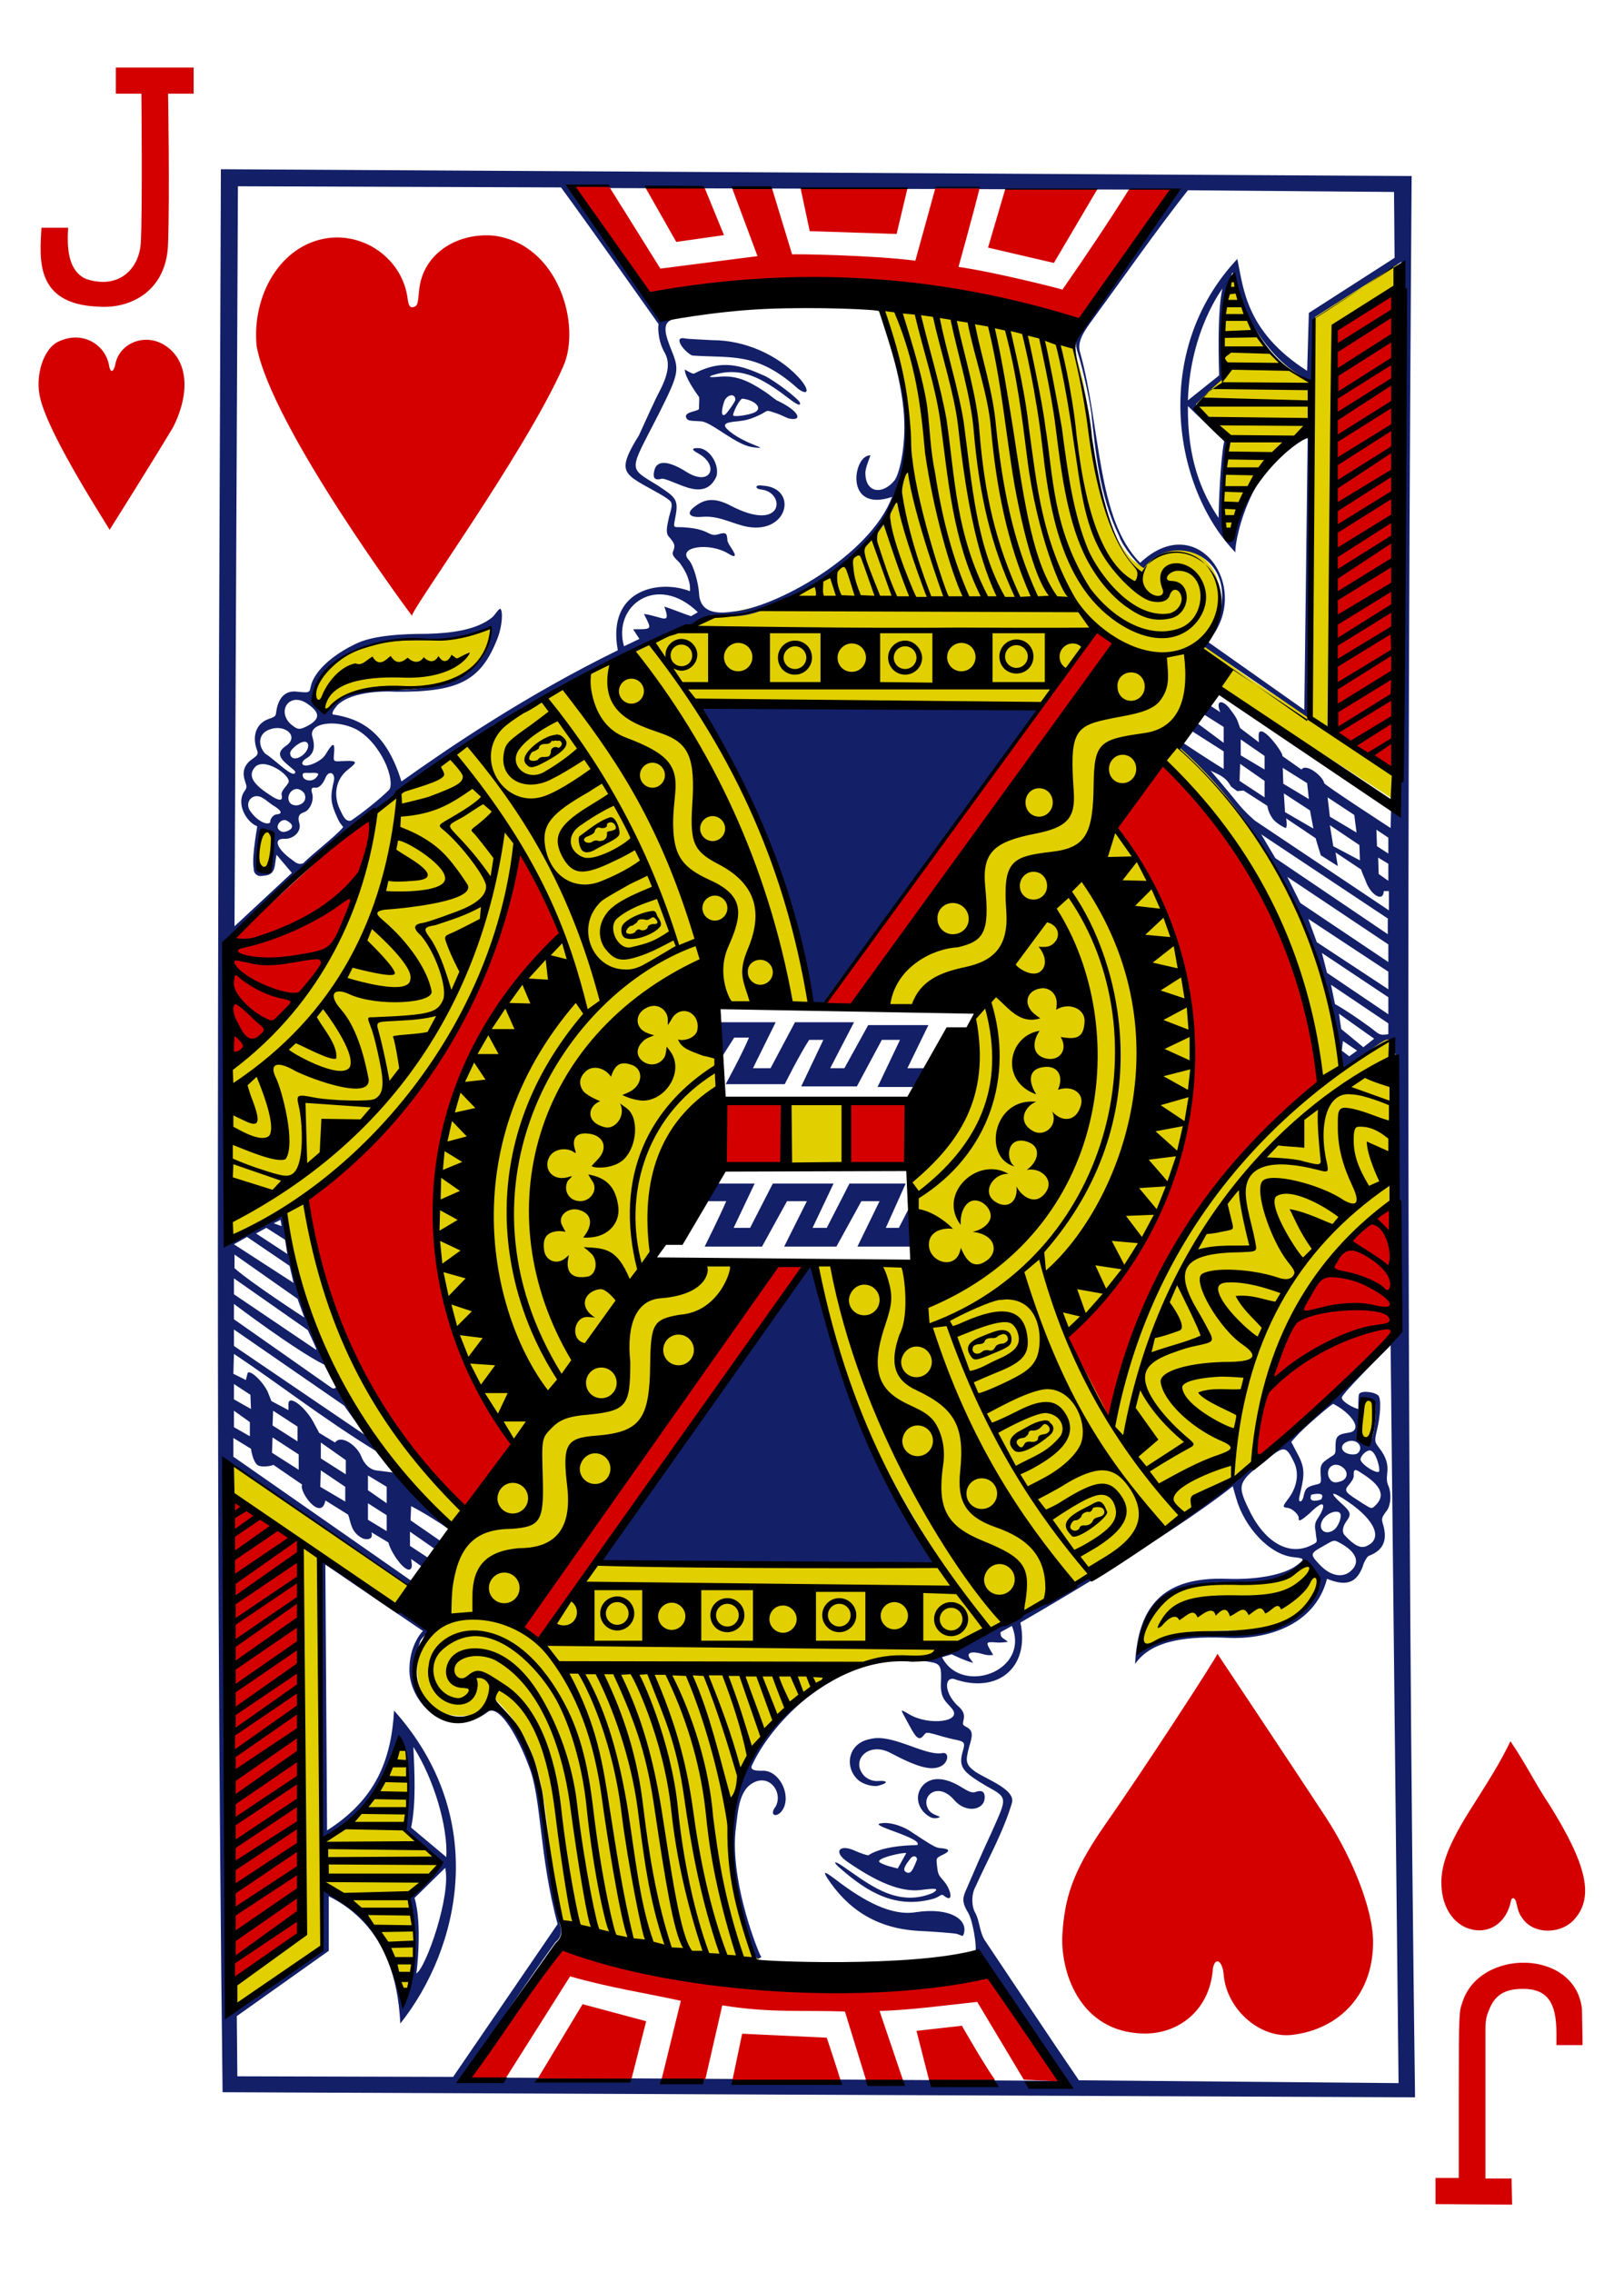 <?xml version="1.0" encoding="utf-8"?>
<!-- Generator: Adobe Illustrator 22.1.0, SVG Export Plug-In . SVG Version: 6.00 Build 0)  -->
<svg version="1.1"
	 id="svg4423" inkscape:version="0.48.2 r9819" sodipodi:docname="JH.svg" xmlns:cc="http://creativecommons.org/ns#" xmlns:dc="http://purl.org/dc/elements/1.1/" xmlns:inkscape="http://www.inkscape.org/namespaces/inkscape" xmlns:rdf="http://www.w3.org/1999/02/22-rdf-syntax-ns#" xmlns:sodipodi="http://sodipodi.sourceforge.net/DTD/sodipodi-0.dtd" xmlns:svg="http://www.w3.org/2000/svg"
	 xmlns="http://www.w3.org/2000/svg" xmlns:xlink="http://www.w3.org/1999/xlink" x="0px" y="0px" viewBox="0 0 286 400"
	 style="enable-background:new 0 0 286 400;" xml:space="preserve">
<style type="text/css">
	.st0{fill:#E2CF00;}
	.st1{fill:#131F67;}
	.st2{fill:#D40000;}
</style>
<path id="path2993" inkscape:connector-curvature="0" sodipodi:nodetypes="ccccccccccccccccccccccccccccccccccscccccccccsccccccccccccccscccccccccccccccccccccssccs" class="st0" d="
	M246.1,46.4L231.3,56l-0.2,11.2c-8.8-4.2-12.6-11.1-13.9-19.2c-2.5,3.1-2,18.9-2,18.9c-2.3,1.2-3.1,2.7-4.5,4.1
	c1.4,2.3,5.4,6.3,5.4,6.3c0-0.1-1.8,16.4,0.4,17.1c2-7,4.7-13.2,14.4-19.6c0,0,0.1,26.2-0.5,51.5c-4.1-2.9-12.9-8-18.5-13.2
	c7.3-9.5-0.1-21.8-11.1-13.6c-7.1-3.8-8.2-22-9.9-31.5c-0.3-1.9-2-7.5-2-7.5s-23.4-6.5-33.4-5.9c8.4,22,6.8,48.8-30.5,53.8
	c-17.9,8.2-38.5,17.3-58.6,34.3c-3.7,25.4-16.8,37.9-26,44.8c0.1,10.3-0.1,20.5,0.4,30.8c0,0.1,8.4-5.5,9.7-4.5
	c7,45.8,32.8,54.9,30.3,56.2c-0.4,0.2-8.5,8.5-8.5,8.5l-31.5-20.8c-1.1,31.7-0.5,64,0,95.8c5.6-3.1,15.8-10.7,15.8-10.7l0.2-10.8
	c0-1,14.3,9,14.4,20.9c1.1,0.8,3.6-17.2,1.3-19.1l5.9-6.1l-6.3-6.1c0,0,1.6-10.1-1.7-16c-2.1,13.4-13.2,17.6-13.2,17.6
	s-0.2-48.9-0.5-49l19.8,12.5c-1.5,0.3-5.2,7.3-1.3,13c2.4,3.5,11,3.2,11.7-0.8c12.2,11.4,7.5,24.9,12.8,41l34.5,6.3
	c-14.2-26.4,1.2-56.6,29.2-54.4c5.2-2.2,10-5.3,10-5.3s-3.5-5.7-7.9-11l-59.8-1l27.9-52.4l-18.3-0.6c0,0,14.9-31.7,11.7-34.2
	c-1.1-0.9-0.7-11.1-0.7-11.1l16.4,0.6c0.6-7.3-7.9-35.1-20-53.4l67.2,0.6l-37.9,52.9l20.3,0.6l-12.1,25l1.9,19.5l-18,0.6
	c3.1,27,23.1,55.4,30.2,64.2c11.6-2.8,33.4-19.4,46.8-29.8c1.7-18.1,8-33.5,24.3-45l0-29.8c0,0-9.3,6-9.3,5.6
	c0-6.5-3.3-19.9-9.5-31.9c-6.6-12.8-17.6-24.5-20.1-25.2c5.8-8.7,8.2-9.5,8.2-9.7l31.4,20.2L246.1,46.4z M87.6,110
	c0,0-6.1,2.3-11.4,2.3c-9.5,0.5-16.8,1.3-20.6,9.1c-0.8,2.4,0.9,3.3,2.2,3.9C64.9,116.3,84,128,87.6,110z M45.3,150.9
	c0,1.3,1.4,3.3,2.1,1.2c0.6-1.5,0.7-4,0-5.5C45.6,145.5,45.4,149.7,45.3,150.9z M148.5,194.1l-9.3,0l-0.1,10.9l9.5,0.4L148.5,194.1z
	 M239.8,248.5c-0.2,1.1-1.2,6,1.1,5.1C243.6,251.6,241.3,242.1,239.8,248.5z M231.1,275.9c-1.1-1.6-4.5,2.4-7.3,2.5
	c-12.4,0.7-21.5-1-23.1,12c7.1-4.6,17.2-2.5,23.6-4C229,284.9,234.3,280.7,231.1,275.9z"/>
<path id="path3504" inkscape:connector-curvature="0" sodipodi:nodetypes="cccccssasccsssssssssccssccccccscsscscccsccccccccccccssssscssscssscccsccsscccsscccsccsccscssssccccsccssscccccccccccsccccccscccccsscccssssssssccccssccsccccssccccssccccccscccccccsccscccccccccccccccccccsccccccccscscccsssssssscccscscccccccccscccccccscccccccccacccccccccccccccccsccscccccccccccccccccccccccccccccccccccccccccccccccccccccccccccccccccccccccccccccccccccccccccccccccccccccccccccccccsscccsssssccscsccccssccsscsssccssssssscssccsscccccsscssccccccsscccssssscccccccscccccccccccccccccccscccscccsccsccccsccccccscccccccsscccscsccccccsscccsccccccsscscccsscccscsccscccscccscccccccccsssccssccsscssccscccscccccccccccccccccccccccccccccccccccccccccccccccccccccccscccscccscccccccsccscccccccscccsccccsccccccccccccccccccccccsccccsccssccscsccsccsscccscccsscscssccssccsscssscsccsccccsccssccsccsccscccccccccccccc" class="st1" d="
	M39.2,368.4c-1.4-113.8-0.7-226.1-0.3-338.6L248.6,31c-0.8,112.3-0.9,224.9,0.6,338.3L39.2,368.4z M48.1,149.5
	c0.2-3.3-1.2-4.6-2.3-2.4c-0.3,0.5-1.2,6.2,1,6.4C48.2,153.7,48.1,150.9,48.1,149.5z M44.7,153.3c0-0.8-0.5-1.1,0.6-7.8
	c-2-0.8-3.7-4-2.3-6.1c0.6-0.8,0.4-1,0.2-1.7c-0.6-1.7-0.3-3,1.3-4.1c1-0.7,1-0.9,0.7-1.7c-0.8-2.3-0.1-4.5,2.1-5.3
	c1.5-0.5,1.2-0.6,1.4-1.6c0.4-2.2,1.6-3.5,3.7-3.2c2,0.2,2.1,0.2,2.3-0.8c0.5-2.7,3.8-5.7,8.1-7.7c2.1-1,5.7-1.7,12.5-1.7
	c3.9-0.1,8.7-0.6,11.5-3c0.4-0.4,1.1-1.5,1.3-1.4c0.5,0.3,0.4,3.1-0.6,5.5c-2.9,7.2-6.8,9.2-17.9,9.1c-3.3-0.2-8.2,0.3-10.2,2.4
	c-0.6,0.7-1,1.3-0.8,1.6c4.6,0.7,9.3,2.7,12.1,11.8c8.3-5.9,21.6-15,38.1-23.1c-2-10.8,7.4-12.5,12.7-10.4c0,0,0.1-0.7-0.1-1.5
	c-0.2-0.8-0.5-1.8-1.5-3.2c-0.2-0.5-1.7-1.4-1.4-2.2c0.5-1.2,0.3-1.5-0.7-2.7c-0.7-0.7-0.2-2.3-0.1-2.9c0.2-1.2,1-2.8,0.3-3.4
	c-1-1-4.6-2.6-6.4-3.9c-2-1.5-2.1-2.8,0.9-7.6c1.3-2.8,2.6-5.8,3.7-7.9c1.6-3.1,1.8-5.1,0.8-6.8c-1.3-2.3-1.1-5-1-4.9
	c0,0-12.2-17.3-17.2-24.1l-56.9-0.2l-0.6,130.3l10.1-9.4l-2.7-3.2c-0.4,1.8,0,3.6-2.3,3.7C45.6,154.4,44.9,154.1,44.7,153.3z
	 M78.6,327c0.3-5.2-2.1-13.6-5.8-19.4c0.2,4.4,0.5,9.9-0.4,14.2L78.6,327z M168.4,340.5c-0.4-0.1-4.2-0.4-6.5-0.5
	c-7.8-0.4-12.8-4.1-16.2-9.3c-0.8-1.3-0.5-1.2,1.4,0.2c5.2,4,10,6.5,14.2,5.8c6-0.9,9.3,1.3,8.4,3.9
	C169.5,341.1,169.5,340.8,168.4,340.5z M148,329c-1.2-1-1.3-1.5,0.1-0.6c4.4,2.9,9.6,7.7,16.2,4.9c1.4-0.9,0.1-0.8-2.2-0.5
	c-3.5,0.4-7.7-1.4-12.9-5c-2.5-1.7-1.4-3.2,1.4-1.9c0.9,0.4,1.8,0.7,2.3,0.8c2.8-1.9,8.7-1.8,8.6-1.8c0.7-0.6-1.5-1.5-4.8-2.7
	c-2.1-0.8-2.6-1.1-1.1-1.2c1.4-0.1,3.6,0.6,5.1,1.7c2.6,1.7,3.9,2.6,4.7,2.7c1.3,0.1,2.6,0.3,0.4,1.3c-1,0.5-0.9,0.6-0.8,1.7
	c0.2,1.8,0.3,1.7,1.1,2.7c1.4,1.5,2,4.3,0,2.6c-0.4-0.2-0.5,0.2-1.6,0.6C157.9,336.2,152.9,333.3,148,329L148,329z M160.5,329.5
	c0.4-0.5,0.9-1.8,1-2.1c-0.1-0.8-0.9-0.6-1.2-0.1c-0.6,0.8-1.5,1.9-0.8,2.3C159.8,329.8,160.1,329.9,160.5,329.5z M158.1,329
	l1.5-2.7c-0.4-0.2-5.5,0.9-4.7,1.6C155.7,328.5,158.1,329,158.1,329z M163.9,320c-2.3-1.2-3-3.9-1.3-5.7c1.5-1.5,3.9-1.4,6.9,0.5
	c1,0.6,1.7,1,2.4,0.7c1.2-0.4,1.6,0.2,1.5,1.2c-0.2,2.1-3.4,2.6-5.4,0.2c-2.7-3.1-5.6-0.9-4.7,1.3c0.4,1.1,1.3,1.3,2.2,1.7
	C165.5,320.1,164.5,320.3,163.9,320z M153.3,306.2c3.8-1,9.5,3,12.6,2.5c1.3-0.3,1.2,1.6-0.2,2.3c-1.6,0.8-3.9,0.3-8.8-2.3
	c-4-2.2-7.3,1.4-4.6,4.1c0.6,0.5,1.4,0.9,2.5,0.8c1.4-0.1,1.8,0.3,0,0.8c-1,0.3-2.9-0.2-3.8-1.1
	C148.7,311.1,149.3,306.9,153.3,306.2z M72.1,294.3c-0.1-4.6,2.3-7.1,2.4-7.1l-17.2-11.7l0.3,46.8c8.5-5.4,11.3-12.3,11.8-21.1
	c16.9,18.9,11.6,41.9,1.1,55.1c-0.4-8-2.8-17.5-12.6-22.4l0,9.6l-16.2,11.5l0.1,10.6l38,0.1l18.4-26.9c-3.3-12.2-2.8-22.3-5.1-27.9
	c-1.7-4.6-4.9-10.5-7-9.6C79.1,306.7,72.3,300.2,72.1,294.3z M86.6,299.7c6,4.3,7.6,11.3,8.8,17.6c0,0.1,3.1,21.2,3.2,21.5
	c0.4,1.2,0.3,2.3-0.8,3.2c-5.5,7.6-16.3,23.8-16.3,23.8l105.7,0.6c-5.6-8.2-10-16.3-15.4-23.1c0.2-0.4-0.4-5-1.3-6.5
	c-0.9-1.5-1.1-2.3-0.5-3.7c1.5-3.5,3.1-7.2,4.6-10.4c2.7-6.1,3-6.1-0.7-8.1c-4.4-2.6-5.2-3.4-4.3-6.4c0.3-1.1,0.4-1.5-1-1.8
	c-0.6-0.1-2.2-0.5-3.2-0.8c-3-0.9-2.1-0.4-3.2,0.4c-0.8,0.4-1.5-1.2-2.5-3c-1.1-2.1-1.4-2.2,0.5-1.1c3.4,2,9.5,1.3,7.4-1.1
	c-1-1.2-2-1.7-1.9-4.4c0.1-2.6,0.1-3.4-1.6-3.7c-3.5-0.7-7.3-0.4-10.6,0.4c-10,2.5-18,11.2-21,17.6c-0.7,1.1,0.9,1.1,1.6,1.1
	c3.3-0.3,5.6,4.9,3.4,7.3c-1,1-2,0.4-0.9-1c1.2-2.2-0.6-5.2-3.2-4.5c-3.3,1-3.4,5.2-3.8,8.2c-1.1,8.6,3.2,20.1,4.3,22.5
	c0,0,0.2,0.3,0.2,0.3c-0.1,0-0.6,0.5-0.8,0.2c-0.8-0.9-2.7-7.9-3.8-12.9c-2-13.9,1.6-26.7,13.1-34c10.2-7.4,15.4-5.8,21.2-6.1
	c2-0.7,4.7-1.8,6.8-2.8c10.2-5.6,18.5-10.4,27.3-15.1c8.4-4.6,14.1-11.2,21.8-15.3c0.4-0.2,0.7-0.6,1.1-0.8
	c9.6-8.4,19.1-16.6,24.8-22.3c0.7-0.7,1.3-1.6,1.3-1.6l-1-48.2c0,0-1-0.8-1-1.6c0-1.7-0.6-1.4-4,1.1c-4.3,3-4.6,2.9-4.6,2.9
	c-2.3-22.1-14.2-43.9-28.7-56.6l0.6-0.8c0,0,4.8,3.2,7.3,4.7v-3.1l-5.8-3.7c0,0-0.5-0.4,0-1.2c0.3-0.4,1.1-0.1,1.1-0.1l4.7,3.5
	l0-2.8l-3.8-2.4l1.2-1.5l2,1.3c-0.9-2.2,0.4-2.2,1.6-0.7c0.5,0.7,1.2,1.5,1.5,2.4c0.1,0.3,0.4,1.1,0.4,1.1l3.3,2.5
	c0,0-0.1-1.2,0-1.6c0.6-1.7,4.6,3.9,4.1,4l3.4,2.4c0.8-1.2,3.8,1.2,4,2.4c0.3,0.5,11.7,7.9,11.7,7.9l0.1-4.1l1.2-1.6l0.6-94
	l-15.2,9.7l-0.2,11.4c-7.2-2.3-13.4-12.7-14.3-19.2c-0.5-0.3-2.5,12.8-1.4,18.5c-1.9,1.4-5.1,4.7-5.1,4.7l5.8,6.3
	c0,0-1.1,9.6-0.9,14.4c0.2,2.3,0.3,2.5,1,2.5c0.6,0,1-0.6,1-1.1c1.4-5.7,5.8-14.7,13.5-17.7c0.5,0,0,51.2,0,51.2l-19-13
	c-0.9-0.8,1.2-0.8,2.6-5.1c3.5-11.2-8.5-15.1-13.1-8.7c-0.8,0-3.9-3.9-4.4-5.6c-3.5-7.1-4.2-15.2-4.9-21.6
	c-0.4-2.9-1.5-7.8-2.4-10.7c-0.5-1.5-0.5-2.7,0.5-4.1c4.7-6.4,9.3-13.1,13.3-19.6c3.6-4.8,2.9-5,2.9-5l-106-0.3l16.9,22.3l1.7,0.7
	c-2.9,0.4-1.9,2.9-0.8,5.7c1.4,3.4,1.2,4.1-2.3,11.1c-5.2,10.2-5.5,9.3-0.3,12.5c3.2,2.1,3.8,2.5,3.3,5.3s-0.6,1.9,2,2.2
	c1.4,0.1,2.5,0.4,3.2,0.7c0.7,0.3,1.3,0.8,2.2,0.5c1.6-0.5,1.6-0.1,1.7,1c0,0.5,0.8,1.5,1,1.9c0.6,1,0.3,1.2-0.8,0.5
	c-3.4-2.1-9.1-1.2-7,1.1c0.9,1,1.7,4.2,1.8,5.8c0.1,2.8,2,3.9,5.9,3.3c7.4-0.6,24.2-9.8,28.1-20.2c-8.6,2.9-6.8-7.6-3.8-7.3
	c0,0-0.8,1.9-0.9,2.9c-0.1,3.8,3.1,4.1,5.2,1.4c0.9-1.4,2.1-6.6,1.5-12.5c-0.7-7.1-3.6-15.1-4.1-17.1c12.3,29.4,1,42.3-16.3,50.8
	c-6.6,2.8-7.5,2.8-11.4,2.9c-2.7,0.2-5.1,1.5-7.6,2.4c-14.8,7.1-33,15.9-49.2,29c-11.7,8.7-20.9,16.4-30.1,26.4l0,51.9
	c2.8-0.4,7.3-3.1,9.9-4.7c3,19.4,13,41.8,29.5,55.2c0,0-0.4,0.7-0.4,0.7c-2.3-1.6-4.7-3.1-7-4.3l-0.1,2.5l5.5,3.8
	c0.1,0.6-1,1.4-1,1.4l-4.6-3.2l0,2.5l3.5,2.3c1,1-1.2,1.5-1.2,1.5l-2.1-1.5c0,0,0.2,1.2,0.1,1.4c-0.5,1.9-3.6-2.2-4.1-4.3l-3-1.8
	c0.4,1.2-0.6,1.4-1.5,1.1c-2.2-1.1-2.1-3-2.6-4.2l-4-2.5c-0.7,3.8-4.7-1.5-4.1-2.8l-5.1-3.5c0.3,0.1-1.9,0.6-2.7,0.1
	c-0.9-0.6-1.2-2.9-1.2-2.9l-3.1-1.9v3.3l31.4,21.9l-0.5,0.9l-32.7-22.4l1.3,97.4l16-11.1c-0.3-3.6,0.4-6.9,0.1-11
	c8.2,5.1,11,8.6,14.6,19.3c2.3-6.1,1.9-12,0.9-17.4c2.1-1.7,4.1-3.4,5.2-6c-2-2.7-3.9-3.5-6-6c-0.2-3.1,1.6-12.2-0.8-15.3
	c0,0-4.4,13.3-13.9,17.3c-0.3-14.1,0-49.4,0-49.4s9.8,6.7,14.7,9.5c2.3,1.3,4,2,4,2.9c0,0.5-0.9,1-1.3,1.7c-0.3,0.4-1.3,4.2-0.9,7.2
	c0.2,2.2,1.2,3.6,2.2,4.6C78.6,303.8,84.4,302.3,86.6,299.7z M105.5,274.8l37.6-52.6c4.5,19.4,12,37.1,21.9,53.2L105.5,274.8z
	 M124.1,219.5c0,0,2.6-5.2,3.8-8h-4.6l2.8-3.1h6.8l-3.7,7.8h2.9l4-7.8h10.7l-3.7,7.8l2.5,0l4-7.8h9.9l-3.5,7.8h2.3l2-3.9l0.5,7.2
	H151l3.9-8h-3.2l-4.4,8h-9.2l4-8h-3.5l-4.4,8H124.1z M154.5,191.5l4-8.4l-3.2,0l-4.4,8.2h-9.8l3.9-8.2l-2.5,0
	c-1.7,2.6-4.3,7.8-4.3,7.8h-10.4c0,0,3-5.5,4.1-8.2l-2.6,0l-2.1,3.3c-0.7-1.2-0.3-4.6-0.4-6h9.8l-4,8.1h3.1l4.3-8.1l10.4,0l-4.2,8.1
	h2.5l4.2-7.6h10.6l-3.7,7.6h3.3l-1.4,3.3H154.5z M144.8,176.8l-2,0.4c-2.6-21.8-14.6-44.1-19.7-53.3l60,0.8L144.8,176.8z
	 M215.3,50.8c0,0-5.7,7.4-6.1,19.7l5.5-4.4C214.3,53.7,215.3,50.8,215.3,50.8z M209.2,71.5c-0.1,9.2,2.3,15.1,5.4,19.7
	c0.1-5.9,0.6-11.9,1-13.5L209.2,71.5z M60.6,247.5l-19.4-13.4l0,2.9l23.1,15.7L60.6,247.5z M57.1,240.3
	c-5.2-2.6-15.9-10.7-15.9-10.7l0,2.7l17.1,12c0.3,0.3,0.8,0.2,0.9-0.1C58.5,243,57.7,241.5,57.1,240.3L57.1,240.3z M52.4,228.7
	l-11.1-7.8l0,2.4c2.9,2.6,12.3,8.7,12.3,8.7L52.4,228.7z M41.2,219.1l10.5,6.8l-0.7-3l-7.5-5.1L41.2,219.1z M229.7,125l0.6-48.4
	c-10.9,5.2-13.1,20.3-12.7,20.7c-10.9-11.2-15-35.4,0.3-51.7c1.1,5.2,1.5,12.8,12.3,19.7l0.3-10.2l15.1-9.7l-0.1-11.6l-36.3-0.3
	c-5.6,7.1-11.3,15.3-16.8,22.8c-2.1,2.8-2.6,4.2-2.2,5.7c3.7,13.2,2.9,29.4,10.6,37.1c10.3-9.7,20,4.9,11.9,13.9L229.7,125z
	 M73,334.2c1.4,4.4,0.4,13.3,0.3,13.3c1.7-0.9,6.2-13.8,5.1-18.6 M130.9,92.6c-2.6-0.7-4.5-1.8-7.2-1.6c-2.1,0.2-2.9-0.5-1.6-1.6
	c1.7-1.4,3.4-2,6.5-0.4c9.5,5,9.8-2.3,5.5-2.8c-1.2-0.1-1.2-0.9,0.1-0.7C140.8,85.8,138.8,94.6,130.9,92.6z M119.8,85.4
	c-1.3-0.5-2.8-1.2-3.3-1.1c-1.4,0.4-1.5-0.4-1.3-1.3c0.4-2.2,2.7-1.8,5.7,0.1c4.3,2.7,5.9-1.2,2-3.3c-1.3-0.7-0.9-0.9-0.1-0.9
	c2-0.1,3.9,2.7,3.4,4.9C124.7,87.4,121.4,86,119.8,85.4z M132.3,78.7c-2.8-0.5-6.8-4.2-8.7-4.5c-1-0.1-2.3,0-2.6-0.4
	c-1-1.3,1.9-1.3,2.1-1.8c0-1.1,0.1-1.8,0-2.1c-0.5-0.7-2.5-3.5-2.5-4.8c0-0.1,1.1,0.7,1.6,0.7c4.9-2.6,8.3-1.5,12.5,0.4
	c1.7,0.8,6.2,4.2,6.2,4.8c0.1,0.9-1.9-0.8-3.4-1.9c-3.8-2.7-7.3-4.6-12.1-3c-0.7,0.3-0.6,0.4,1.8,0.2c2.4-0.1,4.4,0.6,7.4,2.6
	c0.8,0.5,1.7,1.3,2.2,1.6c3.9,1.8,4.7,3.7,2.2,3.2c-0.5-0.1-1.5-0.7-2.5-1c-1.8-0.6-1.1-0.4-2.8,0.4c-0.6,0.3-2,0.9-3.2,1
	c-0.9,0.2-3.8,0.1-2.5,1.4c1.4,1.4,3.7,2.4,5.2,3C134.5,79,133.7,78.9,132.3,78.7z M132.7,72.7c1.8-0.7,0.4-2.2-1.9-2.5
	c-0.5-0.1-1.7,2.4-1.7,2.9C129.1,73.5,131.7,73.1,132.7,72.7z M127.7,73c0.4-0.3,1.8-2.3,1.8-2.6c0-1.3-1.6-0.9-2,0.4
	C127,72.4,127,73.4,127.7,73z M121.9,62.6c-1.5-0.7-3.5-3.5-1.2-3c0.5,0.1,3.1,0.2,4.8,0.3c5.7,0,11.4,2.6,15,6.4
	c2,2.1,2.1,3.6,0.1,2.2C133.3,61.9,128.9,63.1,121.9,62.6z M178.2,286.3l-2,1.1c0,1.1,0.4,0.9,1.3,1.7c0,0-1.2,0.2-2.1,0.1
	c-1.5-0.1-1.8-0.1-1.2,1c0.3,0.5,0.7,1.2,0.7,1.2s-0.8,0.2-2-0.2c-1.8-0.5-2.8-0.2-2.1,0.8c0.2,0.3,0.6,0.8,0.6,0.8
	c-1.3-0.3-3.8-1.5-3.8-1.5l-1.7,0.5C169.3,298.6,181.5,294.3,178.2,286.3L178.2,286.3z M237.8,276.7c1.9-1.6,1-3.5-1.8-5
	c-1.1-0.6-1-0.6-2.9,0.5c-2.3,1.3-2.5,1.4-0.8,3.2C234.2,277.5,236.4,277.9,237.8,276.7z M230.7,272.2c1.7-0.8,1.1-0.6,1-2.5
	c-0.5-2.1,0.7-2.2,1.3-4.2c0.2-1.1-0.7-0.7-2.4,1c-1.4,1.2-1.9,1.5-1.9,0.9c0.2-0.5-1-1.8-2-1.9c-0.9-0.1-0.8-0.3,0.1-1.5
	c1.5-1.9,2.1-4.4,1.1-6.5c-1.3-2.7-1.7-3.1-4.5-0.7c-1.4,1.3-3.4,2.3-4.4,4c-0.7,1.2-0.3,2.4,0.8,4.7
	C222.5,271.4,226.8,274,230.7,272.2L230.7,272.2z M240.5,272.3c3.1-1.2,1.8-4.5-3-7.8c-2.9-2-3.7-2-1.3,0.2c1.6,1.4,1.8,1.9,1.1,2.9
	c-0.6,0.8-1.1,1.8-0.6,2.6C237.7,271.3,239.2,272.8,240.5,272.3z M68.1,266.8l-3.3-2.1v2.9l3.3,2V266.8z M234.9,269.4
	c0.7-0.5,1.2-1.8,1.2-2.4c0.2-1.3-2-1-3.1,0.5C231.9,269.2,233.3,270.5,234.9,269.4z M242.4,264.9c1.5-1.6,0.8-3.3-2.3-5.3
	c-1.2-0.8-1.8-1.3-1.7,0.3c0,0.5-0.5,1.1-0.8,1.5c-1.1,1.2-0.6,1.4,2.5,3.4C241.6,265.7,241.5,265.8,242.4,264.9z M68.1,261.8
	l-3.3-2v2.6l3.3,2.3V261.8z M60.8,264.4l0-2.6l-4.3-2.9l-0.1,2.9L60.8,264.4z M230.9,263.3c-0.6,1.5,1.7,0.8,1.8,0.7
	c0.4-0.8,0-0.8-0.1-0.9C232.1,262.9,230.6,263.2,230.9,263.3z M231.8,261.4c0.8-0.2,0.9-0.2,0.8-1.5c-0.2-2.1,0.2-2.3,1.5-3.2
	c1.1-0.7,1.1-0.6,1.1-1.9c0-1.6,0.1-2.2,2.1-2.5c0.8-0.1,1.3-0.3,1.4-1c0.1-1.1-1.7-3-3.9-4.1c-0.3,0-5.3,4.3-6.6,5.8l-0.8,0.9
	l1,1.9c1.6,2.9,1.3,4,0.4,7.9c-0.2,1,0.6,0.9,0.8-0.4C229.9,262.2,230,261.8,231.8,261.4z M239.4,251c-0.4,2.4,0.8,3.8,2,2.7
	c0.6-0.6,1.2-5.9,0.7-6.7C239.7,244.4,239.5,250.4,239.4,251z M201,290.3c8.9-5.2,20.2-0.9,26.7-5.2c3-3.3,6-5.4,4.3-7.7
	c-1.3-1.8-2.2-2-2.2-2c0.1,0.1-4.7,4.1-11.6,3.2C206.6,278.2,201.2,281.9,201,290.3z M216.1,278c5.6,0.2,10.2-0.8,12.3-2.4
	c1.3-1,1.5-1.2-0.5-1.4c-4.4-0.4-8.8-5.4-10.2-10.4c-0.3-1-0.6-2.1-0.6-2.1c-11.7,9.3-37.4,24-37.4,24c1.7,7.9-4,12.7-11.8,9.9
	c-1.4-0.1-1.2,1.6-0.9,2.3c0.4,1.2,1.4,2.2,1.5,2.3c1.2,1,1.4,1.7,1.2,2.6c-0.2,0.9-0.2,0.9,0.5,1.3c1.2,0.6,1.1,1.5,0.5,3.4
	c-0.7,2.6-0.7,3.2,1.1,4.5c2.4,1.5,7.1,3.2,6.4,5.5c-1.6,5.3-4.2,9.8-6.4,14.7c-0.8,1.4-0.7,3.6,0,4.7c0.8,1.6,0.7,3.5,1.8,5
	c5.9,8.8,11,16.5,16.4,24.4l56.3,0.5l-1.4-129.9c0,0-8.7,8.6-8.6,9.2c0,0.7,2,1.8,2.9,2c0-0.4,0-1.9,0.1-2.5
	c0.1-0.8,2.6-0.6,3.4,0.1c0.6,0.5,0.4,3.6-0.2,6.1c-0.5,2.1-0.4,2.1,0.5,3.3c1.1,1.5,1.5,2.7,1.3,4.3c-0.1,0.9-0.1,1.6,0.2,2.2
	c0.6,1.4,0.4,3.4-0.2,4.3c-1,1.3-1,1.5-0.8,2.3c0.8,2.5,0.5,4.6-2.3,5.7c-0.4,0.1-0.7,0.7-1,1.3c-1.2,4-3.5,4-6.5,2.8
	c-2.2,8.5-11.1,10.7-17.4,10.4c-6.7-0.3-13.4,0.2-16.4,4.6C200.4,282.6,205,277.6,216.1,278L216.1,278z M236.2,260.8
	c1.1-0.4,1.3-1.6,0.3-2.4c-1.5-1.2-3.1,0-2.5,1.7C234.5,261.1,235.1,261.2,236.2,260.8z M60.9,257.1l-4.4-3.1l0,2.8l4.4,2.8
	L60.9,257.1z M69.3,259.3l-3.1-3.8c-9.3-5.7-17.3-12-25-17.1l-0.1,3.5l2.2,1.1c0,0,0.2-0.8,0.3-1.2c0.3-0.8,2.8,1.5,3.6,3.4
	c0.2,0.5,0.6,1.5,0.6,1.5l3,1.6c0,0,0-0.8,0-1.1c0-1.8,3.2,0.7,4.6,3.6c0.4,0.7,0.8,1.5,0.8,1.5l2.8,1.7c1.1-1.5,3.9,0.6,4.6,2.4
	c0.9,2.3,2.5,2.5,2.6,2.5L69.3,259.3z M52.6,258.8l0-2.7l-4.6-3l-0.1,2.7L52.6,258.8z M242.9,259c0.1-0.7-0.6-3.4-1.6-3.6
	c-0.6-0.1-1.7,0.9-1.7,1.6C239.7,257.9,242.8,259.8,242.9,259z M239.2,255.8c1-1.1-0.3-2.5-1.8-2c-1.8,0.6-1.2,2.3,0.9,2.3
	C238.7,256.1,239,256,239.2,255.8z M52.4,253.8l0-2.6l-4.3-2.8L48,251L52.4,253.8z M44,252.9l0-2.5l-2.8-2l0,2.9L44,252.9z
	 M44.1,245.6l-2.9-1.9l0,2.7l3,1.7L44.1,245.6z M55.7,237.5c-0.3-0.8-1.5-3.3-1.5-3.3l-13-9.1v2.8l14.5,9.8L55.7,237.5z M49.6,215.9
	l-0.2-1.1l-1.2,0.6L49.6,215.9z M46.9,216.2l-1.8,1l5.5,3.6l-0.4-2.5L46.9,216.2z M237.6,186l1.4-1l-2.5-1.7l-0.2,1.7L237.6,186z
	 M240.1,184.4l1.9-1.5l-6.2-4.4l0.4,2.7L240.1,184.4z M244.5,182.1v-1.9l-10.1-6.8l0.7,3.4c1.8,1,4,2.5,6.2,4.1
	C242.8,182,242.8,182.4,244.5,182.1z M244.5,178.6v-3l-11.7-7.8l0.9,3.5L244.5,178.6z M244.5,174.2l0-3.1l-14.1-9.3l1.5,4.1
	L244.5,174.2z M244.5,166.3l-17.8-11.9l2.3,4.6l15.5,10.4V166.3z M244.5,161.8l-22.4-14.9l2.5,4.2l19.8,13.4V161.8z M244.5,156.9
	l-0.8,0c-0.1,2.1-2.4,0.6-3.2-1.8c-0.7-1.6-0.8-2-0.8-2l-4.5-3c0.1,0.6,0.4,2.4,0.4,2.4l-3-1.9c0,0-0.9-2.9-0.9-3l-5.2-3.5
	c0.1,0.6,0.2,1.6-0.1,1.7c0,0-1.6-0.7-2.3-1.7c-0.8-1.1-0.9-2.2-0.9-2.2l-4.2-2.7l-1.1,0.1c0,0-0.6-0.4-1.1-0.8
	c-1-1.8-2.2-2.1-3.6-2.8c0,0,3,3.5,4.6,5.5c1.5,1.9,3.2,3.3,3.2,3.3l23.6,15.8V156.9z M244.5,152.1l-1.8-1.1l0.1,2.9l1.7,1.2V152.1z
	 M60.4,145.7c0.1-0.2-0.4-0.4-0.9-1.5c-1.3-2.8-1.4-3.8-0.7-6.7c0.3-1.4-0.9-2-1.5-0.5c-0.5,1.2-1.2,1.8-1.8,1.7
	c-0.6-0.1-0.8,0.2-0.5,1.1c0.3,1.2-0.4,2.8-1.4,3.2c-1,0.3-1.2,0.9-0.9,1.9c0.5,1.6-1.2,2.9-2.6,2.8c-2.1-0.1-1.3,1.8,1.2,3.6
	c0.9,0.7,1.3,1,2.1,0.7C55.2,150.2,58.7,147.6,60.4,145.7z M239.5,151.5l-0.1-2.7l-5.2-3.5l0.6,3.7L239.5,151.5z M244.5,150.3l0-2.8
	l-2.1-1.4l0.1,2.9L244.5,150.3z M49.1,146.1c0.5,0.5,1,0.5,1.8,0.1c0.9-0.5,0.6-1.2-0.4-1.7C49.6,144,48.4,145.4,49.1,146.1z
	 M47.6,144.8c-0.1-0.6,0.6-1.4,1.1-1.4c1.1-0.1,0.9-0.6-0.3-1.4c-0.6-0.3-1.6-1.2-2-1.4c-1.8-1.3-3.6,0.7-2.2,2.4
	C45.3,144.5,47,145.4,47.6,144.8z M238.9,146.6l-0.4-3.1l-4.7-3.1l0.4,3.4L238.9,146.6z M68.5,139.1c0.3-0.4,0.3-0.8,0.3-1.3
	c-0.1-1.9-1.1-4.2-2.5-6.1c-1-1.4-2.3-2.6-3.6-3.3c-3.6-1.8-8.4-1.1-7.7,1.3c0.5,1.6,0.4,3-1,3.8c-0.9,0.5-1.1,1.3-0.1,1.3
	c0.7,0,2.6-0.7,3.4-1.9c1.1-1.8,1.8-2.8,1.5,0.1c-0.1,1.2,0,1.1,1.9,1c2.5-0.1,2.1,0.3,0.6,1.5c-2.2,1.7-2.6,4.5-1.5,6.9
	c0.7,1.5,1.1,2.3,2,2.1C63.9,143.1,67,140.6,68.5,139.1z M230.7,142.7l-4.6-3l0.2,3.3l5,2.9L230.7,142.7z M53.6,139.7
	c-1.7-2.1-3.7,0.6-2.4,1.8C52.1,142.3,54.4,141.5,53.6,139.7z M49.6,140c-0.2-0.7,1-1.7,1.2-2.2c0.6-1.2-4.4-4.7-6-2.6
	c-1.1,1.4-0.3,2.8,2.6,4.7C49.1,141.1,49.9,141.1,49.6,140z M230.2,137.9l-4.3-2.7l0.1,2.8l4.5,2.7L230.2,137.9z M222.7,140.4v-2.9
	l-4.3-3l-0.1,3L222.7,140.4z M55.6,137c0.8-0.8,0.5-1-1-0.9c-1,0-1.2-0.1-1.3,0.3C53.2,137.4,54.8,137.8,55.6,137z M52,136
	c0.1-0.2-0.5-0.6-1.3-1.3c-1.7-1.4-1.9-2.3-0.3-3.4c2.3-1.6-0.1-3.8-2.8-2.9c-2.2,0.7-2.2,2.9-0.9,4.3C48.5,133.8,51.7,137.2,52,136
	z M222.7,133.1l-4.2-2.9l0,2.8l4.2,2.5L222.7,133.1z M52.8,133.3c1.9-1,2-3.4,0.1-2.5c-0.8,0.4-1.8,1.3-1.8,1.8
	C51.1,133.5,51.9,133.8,52.8,133.3z M54.2,127.8c2.4-1.3,2.1-2.5-0.4-4.1c-3-1.7-5,1.6-2.6,3.8C52.5,128.6,52.8,128.5,54.2,127.8z
	 M57.4,125.4c4-4.3,6.6-4,11.8-3.9c13.5,0.1,17.6-6.3,17.2-10.9c-6.6,3.3-12.4,1.5-18.7,2.5c-10.8,2.4-12,7.5-12.8,10.4L57.4,125.4z
	 M111.5,110.8c3.5,0,3.3,0.1,1.9-2.7c3.4,0.5,4.8,2.1,3.6-1.3c1.8,0.6,2.9,1.1,4.7,1.7l1.2-0.7c-7.2-7-15.1-1.1-13,6l2.7-1.3
	L111.5,110.8z"/>
<path id="path3502" inkscape:connector-curvature="0" sodipodi:nodetypes="ccccscccscccccccccccccccccccccccccccccccccccccccssccssscsssscccscscscccccccccccccccccccccccccccccccccccccccccccccccccsscsccssssccccccccccccccccccccccccccccccccccccccccccccccccccccc" class="st2" d="
	M252.8,388.1v-4.6l4.1,0c0,0,0,1.6,0-14.9c0-14.4,0.1-14.5,0.6-15.9c2.9-9.7,20-9.6,21.1,1.1c0.1,5.2,0.1,6.3,0.1,6.3l-4.6,0
	c0,0,0-1.3,0-2.1c0-5.4-1.6-7.8-5.9-7.8c-3.2,0-5,1.1-6,3.8c-0.6,1.3-0.6,2.5-0.6,3.7c0,6,0,25.9,0,25.9h4.6l0.1,4.6L252.8,388.1z
	 M129,366.2l1.7-8.1l14.9,0.7c0,0,1.7,5.1,2.4,7.4L129,366.2z M94.7,366l7.9-13.1l11.2,3l-2.6,10.2L94.7,366z M116.5,366.2l3.4-13.9
	c-6.4-1.4-12.5-2.3-19.5-4.3l-11.5,18.2l-6.9-0.2c6-7.9,16.8-24,16.8-24c24.9,8.6,50.1,10,75.4,5.5c0,0,9.3,12.3,12.7,19l-6.6-0.3
	l-8.2-13.7c-5.7,0.6-11.3,1.4-17.2,1.6l4.1,12.1l-6.5,0l-3.7-12c-7.1-0.3-13.1,0.3-21.6-1.1l-3,13.1L116.5,366.2z M163.6,366.2
	l-2.2-8.6l8-0.9c0,0,3.7,6.5,5.8,9.5L163.6,366.2z M187.1,340.5c0.4-6,1.6-10.6,7.1-18.6c7.1-10.1,19.9-29.8,20.2-30.7
	c0,0,13.2,19.8,19.1,28.8c5,7.7,8.1,16.2,8.3,21.3c0.3,9.8-5.9,16-14.2,17c-5.7,0.7-11.6-4.5-12.1-10.6c-0.2-2.5-1.5-3.2-1.9-1.1
	c-0.5,7.6-6.5,12.1-13.4,11.4C190,357.1,186.7,347.1,187.1,340.5z M258.7,339.6c-2.6-0.8-4.5-3.5-4.8-6.9c-0.4-3.9,1-7.8,5.7-15.1
	c2.2-3.5,4.6-7.2,6.4-11c2.8,4.1,4.2,7.2,7,11.4c6.4,10.3,7.7,15.9,4.4,19.8c-2.3,2.8-7.2,2.9-9.2,0.1c-0.6-0.8-0.8-1.2-1.2-3
	c-0.2-0.8-0.8-0.9-0.9-0.2C265.3,338.7,262.1,340.7,258.7,339.6z M91.5,286.6c10-15.2,45.3-64.2,45.3-64.2l5.1,0.5
	c0,0-31.3,43.7-46.5,65.9L91.5,286.6z M40.6,262.9l12.3,8.9l0.1,69l-12.5,8.8L40.6,262.9z M91.6,150l7.4,14.6
	c-31.6,30-25.4,65.2-8.5,90.3c0,0-2.2,5.6-7,11.6c-22.9-15.1-29.9-54.5-29.7-54.9C79.2,189,82.6,181.8,91.6,150z M220.9,257.5
	c1.6-22.2,12.5-36.7,24.6-45.6l0.6,22.6C238.2,242.2,229.8,250.1,220.9,257.5z M187.9,235.2c27.7-25.9,28.6-62.7,8.5-89.7l8.3-11.5
	c11.7,12.5,23.2,25.7,28.1,56.2c-17.5,13.8-33,36.7-37.2,59.8L187.9,235.2z M149.7,205l-0.1-10.6l10.4-0.1l-0.3,10.6L149.7,205z
	 M127.8,204.9l-0.1-10.6l10.2,0.1l-0.2,10.7L127.8,204.9z M145.5,176.7c0,0,34.3-48.1,47.8-65.5l2.9,2.1L150.5,177L145.5,176.7z
	 M65.3,143c0,19-12.2,34-24.6,43.9l0.2-21.6L65.3,143z M72.6,108.5c0,0-24.7-33.1-27.4-47.5c-0.9-8.8,4.1-18,12.7-19.1
	c6.7-0.8,13.1,4,13.9,10.8C72,54,72.3,54.3,73,54c0.5-0.2,0.6-0.5,0.8-2.8c0.6-6.6,6.8-10.3,13.2-9.7c11.4,1.5,15.4,15.8,12.2,23
	C92.5,79.8,71.2,109,72.6,108.5z M7.1,70.2c-1-3.9,0.5-8.9,3.3-10.1c4.1-1.9,8.1,0.5,8.8,4.2c0.2,1.4,0.8,1.3,1.1-0.1
	c0.6-3.5,4.7-5.5,8.2-3.7c4.4,2.3,5.3,8.1,2,14.7c-3.7,6.2-11.2,18.1-11.2,18.1C19,92.6,8.8,77.1,7.1,70.2z M245.7,51.4l0.1,84.3
	l-11.6-7l1-70.7L245.7,51.4z M190.4,56.4c-26.2-6.8-50.1-8.9-75.2-3.5C112,49,101,32.8,101,32.8l6.3,0.1l9,14.4l17.1-2.2L129,33.3
	l7,0l3.5,11.5c0-0.1,13.9,0.1,21.7,1.1c1.2-4.3,3.5-12.7,3.5-12.7l7.8,0c-1,4.1-3.7,13.8-3.7,13.8c6.4,0.9,18.2,3.9,18.3,4
	c4.1-5.9,8-11.7,11.7-17.6l7.6,0C204.2,37.1,190.8,56.6,190.4,56.4z M7.3,40.1H12c-0.2,3.4-0.1,7.5,3.1,9c5.6,1.9,9.4-1.5,9.7-6.4
	c0.3-5.7,0.1-26.2,0.1-26.2l-4.5,0l0-4.6l13.7,0v4.6l-4.5,0c0,0,0.3,17.6,0,26.3c-0.2,8.6-6.8,11.6-12.2,11.2
	C6.1,53.6,7,45.6,7.3,40.1z M185.6,46.3L174,43.6l3-10.2l16.2,0L185.6,46.3z M119.1,42.6l-5.4-9.5l10.4,0l3.4,8.3L119.1,42.6z
	 M142.6,40.7l-1.6-7.5l18.8,0l-1.9,8L142.6,40.7z"/>
<path id="path3500" inkscape:connector-curvature="0" sodipodi:nodetypes="ccscccccscscssssccccccccccccccccccccsccccccccccccccccccccccccccccccccccccccccccccccccccccccccccscccccccccccccccccccccccccccccccccccccccccccccccccccccccccccccccccccccccccccccsccccccccccsccccccccccccccccccscccccccccccsccccccsccccsccccscccccccssssssscccccccccccscccccsccccccccccccccccccccccccccccccccccccccccccccccccccccccccccccccccccccccccccccccccccccccccccccccccccccccccccccccccccccccccccccccccccccccccccccccccccccccccccccccccccccccccccccccccccsccccsssccsccccccccccccccsscccccccccccssssccscccccccccccccccccscccssssssssssssssssssssssssssscsssssssscssscscccssssssssssscsssccsssscccscscscccccccccscsccsscssccccscccssscsscscscccccccccccccccccccccccsccccssccccccccccccccccccsccccccccccccccccccccccccccccccscscscsssccccscssscccccccsccsccscccscsssccccsssccccccccccccccsccsscsccscccscccccccccsccccccccccccsscccsscccscccccccccscccccscscscscccccccccccccccsccccccccccsccscccccscccscsccccscccccsccscccccccccccccccccsccsccscscccccccccccccccccccccccccccccccccccccsccccccscccccccccccccccsccsccccscccsccccccccccscsscsccscsccscscsccccscscccccsccccccccccccsccccccsccccscccscssscsccsccsccsscscsscsccccscccsccscssscccccccccccccccccccccscccscsccccccccccccccccccccccccccccccccccccccccccccccccccccccccscccccccccccssccsscccccccccccsscccccccccccccccccccccccccccscccccccccccccccccccccccccccccccccccccccccccccsccccsscsccsccsscscccccccccccccccccccccccccccccccccccccsccsccsccsccccccccccccccccccscccccccccccccccccccccccccccccccsccccccscscsscccscssccsssccscccsscssssssscssccccssccccsccccscscccscccccccccsscccccccccccccccscccsccccsccccsccscssscsssssscsccssccssccccccccccccsccccccsccccsssccscccccsccscccccscsccccscscccccccscsccscsscccscccccccccscccscccscscsccscssssscscccccccccccccccccccccccccccccccccccccscccccccccscscscscscscccscccscccccccccccccccccccccccccccscccssccccccccccccsssccssccsscssscssscssscssscssssccssscssscssscssscsssssssssssssssssscssscssscscscscccscccsccccccccccccccsssccssccccscccscccscccccsscccccsccccscccsccccccccsccccccccccccscccccccccccccccccccccccccccccccccccccccccccccccccccscccscccscccscccscccccccccccccccccccccccccccccccccccccccccccccccccccccccccccccccccccccccccccccccccccccccccccccccccccccccccccccccccccccccccccccccccccccccccccccccccccccccccccccccccccccccccccccccccccccccc" d="
	M99.6,32.5l16.7,24.2c0.1-0.1,9.4-1.9,18.5-2.3c9.1-0.4,19.9,0.1,20,0.4c0,0,2.9,8.6,3.8,12.9c1.3,5.7,1.1,12.2-0.2,16.5
	c-2,6.3-3,8.2-7.4,12.6c-3.3,3.2-7.9,6.6-12.7,8.5c-6.6,2.8-7.3,2.8-11.2,2.9c-2.6,0.1-2.8,0.2-4.3,1c-0.4,0.2-0.7,0.6-1.1,0.7
	c-0.3,0.1-0.9,0-0.9,0c-21.5,9.4-38.3,20-51.1,29.4c-0.1,0.1-0.2,0.6-0.4,0.7c-1,0.9-2,1.5-3,2.3c-0.1,0.1-0.5-0.1-0.6,0
	c-15,11.5-23.4,20.9-26.6,23.6l0.3,53.8c0,0,6.8-3.5,10.3-5.6c2.5,20.8,12.8,41,29.2,55.1l-7.1,9.8l-32.7-22.6l0.5,99.2l17.4-12.1
	v-10.5c5.2,3.5,10.2,4.9,13.9,20.8c2.9-5.6,2.7-13.9,1.4-19.5c0,0,4.4-3.6,5.8-6.4l-6.5-5.7c0,0,1.7-13.9-1.4-16.7
	c-2.4,6.3-4.3,13-13.3,17.9l-0.1-48.3c4.5,2.8,8.7,6.1,13.2,9l0.6-0.1l4.6,3.2c0,0-0.5,1-0.9,1.7c-5.6,8.5,3.7,18.9,11.3,12.6
	c3-2.5,8.5,7.7,9.6,17.5c1.1,6.3,1.6,14.2,3.4,19.7c0.5,1.6,0.3,2.5-0.8,3.5c-5.8,8.2-17.5,24.6-17.5,24.6h8.4l0.6-1h-6.2
	c5.3-7.1,10.4-15.4,16-22.3c20.6,7.8,54.4,9.6,74.8,4.9c4.2,5.9,8.3,12.1,12.4,18.1h-5.9l0.8,1.3h7.9l-16.7-24.6
	c-11.5,3.4-39.6,2.1-39.1,1.8c0,0-0.1-0.2-1-3c-4.8-15.6-5.3-29.4,6.8-40.6c6.4-5.7,13.6-9.5,21.6-8.8c3.6-0.1,3.7-0.3,5.1-0.9
	c0.8-0.4,2.5-0.8,2.5-0.8l8.1-4.5l1.1-0.2l2.3-1.2l0.5-0.6l3.8-1.9l0.4,0l5.1-2.9l0.1-0.4l2-1.2l0.5,0.5c0.6,0,20-12.7,28.1-19.8
	l0.5,0.2c9.5-7.7,22.3-19.8,26.2-24.4l-0.2-23l-0.3-0.3l-0.1-25.5h-0.7l0-3.1c-4.2,1.6-8.8,5.4-9.1,5.3c-2.7-21.6-12.6-41.4-28.8-56
	l6.9-9.5l32,21.6l0.1-6.3h0.4c0.4-24.2,0.6-86.9,0.6-86.9l-0.3,0l0-5l-16.4,10.5l-0.2,10.6c-7.3-2.4-11.9-11.1-13.4-18.9
	c-2.1,0.8-3.1,9-2.3,19.4c-2.2,1.3-3.7,2.8-5.1,4.6c1.8,2.2,3.8,4.1,5.9,6c-0.5,1-1.4,14.8-0.5,16.6c0.4,1.3,1.9,1.1,2-0.2
	c2.2-10.8,12.4-17.9,13-17.2l-0.3,49.8l-18.2-12.8c3.8-4.3,4.6-11.6-0.2-15.2c-4.8-3.6-9.5-0.5-10.7,1.7c-5.9-3.9-7.9-18.1-8.8-23.7
	c-0.2-2.7-0.9-6.4-1.7-9.7c-0.5-2.1-1.1-4.1-1.2-6c0-0.9,0.1-1.3,0.9-2.4L208,33.2l-9,0l-0.1,0.2l7.1,0L190,56
	c-24-7.5-48.9-9.4-75.5-4.6l-13.1-18.5l6,0l-0.2-0.4L99.6,32.5z M113.5,32.7l0.3,0.5l10.3,0l-0.2-0.4
	C123.9,32.7,113.5,32.7,113.5,32.7z M128.8,32.8l0.2,0.5l7,0l-0.2-0.5L128.8,32.8z M164.8,32.9l-0.1,0.2l7.8,0l0.1-0.2L164.8,32.9z
	 M141,33l0.1,0.3h18.7l0.1-0.3L141,33z M177.1,33.1l-0.1,0.3l16.2,0l0.1-0.2H177.1z M245.4,46.9l0,3.4l-10.9,6.9
	c-0.3,14.6-0.7,70.7-0.7,70.7l-2.6-1.7l0.5-70.2C231.8,56,241.4,49.8,245.4,46.9z M216.9,49.7h0.4l0.1,0.8h-0.6L216.9,49.7z
	 M217.6,51.7l0.3,1.1l-1.6,0l0.3-1L217.6,51.7z M245,52.3v2.2l-9.4,5.9v-2.2L245,52.3z M216.1,54.1l2.5,0l0.4,1.2h-3.1L216.1,54.1z
	 M155.9,54.8l1.6,0.2c3.8,9,4.7,16.7,5.4,24.7c1.5,10.4,4.5,20.8,6.6,25.3l-2.4,0c-0.3,0-5.4-15.1-6.4-24c-0.3-1.8-0.2-3.4-0.3-5
	C159.9,69.1,159,63.9,155.9,54.8z M159,55.2l2.1,0.2c1.5,6.4,3.6,12.4,4.5,18.8c1.4,10.2,2.1,20.7,7.1,30.8l-2,0
	c-3-6.8-4.8-13.9-6-21.6c-0.9-4.4-0.9-7.7-1.4-11.7C162.6,66.8,160.7,60.7,159,55.2z M162.2,55.5l2.1,0.3c1.4,6.3,3.7,13.3,4.4,19
	c1.3,11.7,3.1,22.5,6.8,30.2l-1.5,0c-5.7-11-5.8-20.8-7.3-31.1C165.6,67.8,163.7,61.7,162.2,55.5L162.2,55.5z M165.5,56l1.9,0.3
	c1.3,6.3,3.6,13.4,4.1,19.8c1,11.3,3,19.9,7.2,29l-1.7,0c-5.1-8.9-5.8-19.8-7.3-30.9C168.7,68.1,166.7,62,165.5,56z M245,56v2.8
	l-9.4,6V62L245,56z M168.5,56.5l1.9,0.3c1.2,6.1,3.6,12.6,4.1,18.5c0.9,10.1,2.8,20.3,7,29.7l-1.8,0.1c-4.4-9.5-6.3-18.1-7.2-29
	C172.1,69.9,169.8,62.5,168.5,56.5z M219.6,56.5l0.7,1.6l-4.5,0.2l0.1-1.8L219.6,56.5z M171.7,57.1l2.3,0.4
	c2.4,9.7,3.1,18.9,4.7,28.1c2.1,11.4,4.3,17.2,6,19.3l-1.9,0.1c-4.6-9.9-6.3-19.8-7.4-30C174.9,69,172.9,63.1,171.7,57.1L171.7,57.1
	z M175.2,57.8l1.8,0.4c2.1,7.9,3,15.3,3.9,22.5c1.7,13.6,6.2,24,7.2,24.4l-1.9-0.1c-4.2-5.8-5.7-15.7-7.8-29.6
	C177.4,69.2,176.5,63.5,175.2,57.8L175.2,57.8z M178,58.3l2,0.5c0,0,1.8,7,3.1,16.2c1.1,7.7,1.7,22.9,10.1,31.6
	c4.2,4.4,11.5,8.1,16.5,4c2.1-1.8,3.5-4.8,2.2-7.9c-2.2-5.3-9.5-4.4-7.1,1.2c0.3,1.3-1.5,1.4-2.7,0.1c-1.3-1.4-0.9-2.9-0.1-4.4
	c1.9-3,6.9-3.4,9.9-0.6c4.7,4.6,2.7,12.6-3.3,15.1c-6.9,2.9-15.8-3.1-19.3-8.9c-5.8-10.1-6.7-19.7-8.1-29.9
	C180.6,69.8,179.3,64,178,58.3z M181,59.1l2,0.5c0,0,2.2,9.8,2.9,15.6c0.9,7.2,1.9,15.6,4.9,22.1c1.9,4.1,4.7,7.5,7.5,9.5
	c2.4,1.7,4.6,2.8,7.8,2.1c3.7-0.8,3.9-6.5,0.3-6.6c-1.8,0-0.6-1.7,0.9-1.8c5.3-0.2,5.5,8.2,0.5,10.1c-5.7,2.1-12-1.9-15.8-7
	c-6.7-10.5-6.5-20-7.9-28.4C183.6,70.8,181.1,59.3,181,59.1z M221.3,59.4l1.2,1.6l-6.8,0l0-1.5L221.3,59.4z M184,60l1.9,0.7
	c0.1,0,1.9,7.6,3.1,16.6c1.4,8.7,1.8,15.9,6.3,22.1c1.9,2.6,5.4,6.1,7.6,6.5c1.4,0.3,2.8,0,3.1-1.1c0.6-1.7,2-0.9,2.1,0.6
	c0,1.1-0.8,2.2-2.1,2.6c-6.6,1.1-12.6-7.1-14.4-11.3c-2.5-6.1-3.5-12.9-4.6-21.4C186.4,71.7,184.2,60.2,184,60L184,60z M245,60.3
	l0,2.7l-9.3,5.9v-2.7L245,60.3z M186.8,60.8l2.1,0.6c0,0,1.8,6.7,2.8,14.9c1.1,8.4,3.4,18.1,7.7,23.1c0.4,0.5,0.7,0.8,0.8,1.1
	c0.3,0.7-0.1,1.8-0.4,1.8c-7.7-4-9.5-20.2-10.2-25.6C188.8,68.4,186.8,60.8,186.8,60.8L186.8,60.8z M216.8,62.1l6.8,0.2l1.6,1.6
	l-9-0.1C215.3,62.8,215.9,62.9,216.8,62.1z M245,64.3v2.3l-9.4,5.9v-2.3L245,64.3z M217,65.1l10,0.2l3.5,2.1l-15.2-0.1L217,65.1z
	 M245,67.9v2.7l-9.4,5.9V74L245,67.9z M213.4,68.5l16.9,0.2l0,1.8L212,70L213.4,68.5z M211.2,71.6l19.1,0l0,2l-17.4-0.2L211.2,71.6z
	 M245,71.9v2.8l-9.4,5.8v-2.7L245,71.9z M214.8,74.9l14.7,0.1l-1.6,1.7l-11.1-0.1L214.8,74.9z M245,75.9v2.7l-9.4,5.9v-2.6L245,75.9
	z M225.8,77.9l-1.8,1.7l-7.6-0.1l0.3-1.6L225.8,77.9z M245,79.8v2.9l-9.4,5.7V86L245,79.8z M216.3,80.9l6.3,0.1l-1,1.3l-5.5,0
	L216.3,80.9z M159.9,83.2c0.9,7.2,6.2,21.8,6.2,21.8l-2.1,0c0.1,0.1-3.8-9.2-5.1-18C158.7,86.2,159.3,83.4,159.9,83.2z M215.9,83.6
	l4.8,0.1l-1,1.9l-3.9,0L215.9,83.6z M245,84v2.5l-9.4,5.8V90L245,84z M215.7,86.6l3.2,0.1l-0.8,1.7l-2.5-0.1L215.7,86.6z M245,87.9
	v2.7l-9.4,5.8v-2.6L245,87.9z M158,88.5c0.9,5.3,4.9,15.9,5.2,16.6l-1.8,0c-0.1,0.2-4.2-9.5-4.6-13.7
	C156.6,90.6,157.1,88.8,158,88.5z M215.7,89.6l1.9,0.1l-0.3,1l-1.5,0L215.7,89.6z M215.9,92l1,0l-0.2,0.9H216L215.9,92z M245,92.1
	v2.2l-9.4,5.9v-2.1L245,92.1z M155.6,92.3c1.4,4.2,2.8,8.5,4.5,12.7l-2.1,0c-1.4-3-2.4-6.3-3.5-9.6
	C154.3,93.9,154.9,92.8,155.6,92.3L155.6,92.3z M153.5,95.1l3.5,9.8h-2c-0.8-2-1.7-4.2-2.4-6.2C152,96.6,152.1,96.5,153.5,95.1
	L153.5,95.1z M245,95.7v2.6l-9.4,5.8v-2.2L245,95.7z M152.1,99.5l1.9,5.4l-2.4-0.1c-0.7-1.7-1.2-3.2-1.3-4.8
	c-0.1-0.8-0.2-1.6,0.3-1.9C151.6,97.4,151.5,98,152.1,99.5z M149.5,101.7l1,3.2l-2.3-0.1c-0.7-1.5-0.9-2.6-0.7-4.1
	C148.8,99.1,148.9,99.9,149.5,101.7L149.5,101.7z M245,99.9v2.7l-9.4,5.6v-2.5L245,99.9z M146.2,101.8l1,3.1l-2.1,0
	c-0.3-0.7-0.1-1.6-0.1-2.5L146.2,101.8z M143.5,103.4C143.5,103.4,143.6,103.4,143.5,103.4c0.4,1.4,0.1,1.5,0.1,1.5l-2.9,0
	C140.7,104.9,143.1,103.4,143.5,103.4z M245,104.2v2.2l-9.4,5.9V110L245,104.2z M133.6,107.6l56.3,0.2l1.9,2.7c0,0-5.5,0.1-23.4,0
	c-15.1,0.2-45.5-0.3-45.5-0.3l3-1.4C129.9,108.7,133.6,107.6,133.6,107.6z M245,107.9v2.4l-9.4,5.7v-2.3L245,107.9z M86.5,110.2
	c-4.5,2-8.8,2.5-11.9,2.2c-6.8-0.6-17.2,2.3-19.3,8.8c-0.7,2.3-0.7,2.4,0.6,3.6c0.6,0.6,1.2,1,1.3,1c1.1-1,2.5-2.8,4.1-3.3
	c2-0.6,3.2-0.7,6.5-0.9c7.2-0.3,8.9-0.6,10.6-1.1c4-1,7.9-4.9,8.2-9.3C86.7,110.8,86.5,110.2,86.5,110.2L86.5,110.2z M86.3,110.8
	c-0.8,9-10.6,10.2-14.9,10c-8.7-0.5-12.2,2.1-13.5,3.7c-0.5,0.4-0.7,0.3-0.6-0.1c1-5,9.1-5.2,13.2-5.1c10,0.5,12.5-4.4,12.2-4.4
	c-0.8,0.3-1.3,0.6-2.1,1c-0.3,0.1-0.3-0.1-1.1-0.6c0,0.1-1,2.3-2.3,0.2c0,0.1-0.9,1.9-2.6,0.2c0,0.2-1.1,1.7-2.8,0.1
	c-1.6,1.4-2.4,0.6-3-0.3c-0.5,0.3-2,2.3-3.2,0.1c-1.3,0.8-1.9,1.7-3,1.2c-2.6,0.5-4.9,3.2-5.9,5.7c-0.3,0.9-0.9,1-1,0
	c-0.3-2.6,4-7.1,8.2-8.3c3.3-1,5.6-1.7,12.9-1.4C81.1,113,86.3,110.8,86.3,110.8z M193.2,111.5l2.6,1.8l-46,63.4l-4.1-0.1
	L193.2,111.5z M119.5,111.5h5.2v8.6h-4.5l-1.6-2.4c0.4,0.2,0.9,0.4,1.4,0.4c1.5,0,2.8-1.3,2.8-2.8c0-1.5-1.3-2.8-2.8-2.8
	c-1.5,0-2.8,1.3-2.8,2.8c0,0.1,0,0.3,0,0.4l-1.7-2.5c0,0,0.7-0.4,2.4-1.2C118.4,111.9,119.5,111.5,119.5,111.5z M135.6,111.5h8.9
	v8.6h-8.9V111.5z M155,111.5h9.2v8.7l-9.2-0.1V111.5z M174.8,111.5h9.2v8.6h-9.2V111.5z M244.9,111.7l0.1,2.7l-9.4,5.7v-2.7
	L244.9,111.7z M179,112.6c-1.6,0-3,1.3-3,3s1.3,3,3,3s3-1.3,3-3S180.7,112.6,179,112.6z M140,112.8c-1.6,0-3,1.3-3,3s1.3,3,3,3
	c1.6,0,3-1.3,3-3S141.7,112.8,140,112.8z M159.4,112.8c-1.6,0-3,1.3-3,3c0,1.6,1.3,3,3,3c1.6,0,3-1.3,3-3
	C162.3,114.2,161,112.8,159.4,112.8z M169.3,113.2c1.4,0,2.5,1.1,2.5,2.5c0,1.4-1.1,2.5-2.5,2.5c-1.4,0-2.5-1.1-2.5-2.5
	C166.8,114.3,168,113.2,169.3,113.2z M130,113.2c1.4,0,2.5,1.1,2.5,2.5s-1.1,2.5-2.5,2.5c-1.4,0-2.5-1.1-2.5-2.5
	S128.7,113.2,130,113.2z M188.9,113.3c0.6,0,1.1,0.2,1.5,0.6l-2.7,3.7c-0.7-0.4-1.1-1.1-1.1-2C186.6,114.3,187.7,113.3,188.9,113.3z
	 M150,113.3c1.4,0,2.5,1.1,2.5,2.5c0,1.4-1.1,2.5-2.5,2.5c-1.4,0-2.5-1.1-2.5-2.5C147.5,114.4,148.7,113.3,150,113.3z M120,113.5
	c1,0,1.9,0.8,1.9,1.9s-0.8,1.9-1.9,1.9c-1,0-1.9-0.8-1.9-1.9S119,113.5,120,113.5z M114.3,113.6c15.8,20.1,24.2,40.5,27.9,62.8
	l-2.6-0.1c-4.4-24.2-14.3-44.9-27.7-61.7L114.3,113.6z M179,113.6c1.1,0,2,0.9,2,2s-0.9,2-2,2c-1.1,0-2-0.9-2-2
	S177.9,113.6,179,113.6z M140,113.8c1.1,0,2,0.9,2,2s-0.9,2-2,2s-2-0.9-2-2S139,113.8,140,113.8z M159.4,113.8c1.1,0,2,0.9,2,2
	c0,1.1-0.9,2-2,2s-2-0.9-2-2C157.4,114.7,158.3,113.8,159.4,113.8z M208.5,115.2c1,8-1,13.1-7.1,13.9c-7.7,1.1-8.7,1.6-8.8,9
	c-0.1,8.7-1.3,11.2-7.5,11.9c-6.9,0.8-8.5,1.6-7.9,10.2c0.5,6.3-2,9-7.3,10.1c-4.2,0.9-7.8,2.3-9.3,6.5l-3.8,0
	c1-6.6,7.6-9.8,11.9-10c4.6-1.1,5.6-2.6,4.8-10.7c-0.6-6.1,1.7-7.9,8.8-9.3c5.7-1.1,7.1-2.8,6.8-7.4c-0.7-10,0-11.5,5.7-12.7
	c2.9-0.7,7.6-1,9.4-3.2c2-2.5,1.5-4.7,1.3-7.7L208.5,115.2z M245,115.5v2.6l-9.4,5.8v-2.5L245,115.5z M107.3,117.1
	c-2,8.7,4.9,10.5,9.1,12c4.9,1.7,6.1,4.2,5.5,12.8c-0.4,6.5,0.3,8,4.5,10.2c6.4,3.3,8.2,8.1,5.3,15c-1.8,4.3-0.8,5.5,0.3,9.2l-3.1,0
	c-0.2,0.1-2.9-4.6-0.6-9.7c2.7-6,2.6-9-3.4-11.7c-4.6-2.1-6-4.1-6.3-8.4c-0.1-1.8-0.1-2.7,0.3-6.7c0.5-5-1.2-7.1-8.6-9.9
	c-3.3-1.2-5.5-4.1-6.2-8.6c-0.2-1.3,0-2.7,0-2.7L107.3,117.1z M217.2,118l27.9,18.6l-0.2,4.1l-29.7-19.8L217.2,118z M199.2,118.4
	c1.4,0,2.4,1.1,2.4,2.5s-1.1,2.5-2.4,2.5c-1.4,0-2.4-1.1-2.4-2.5C196.7,119.5,197.8,118.4,199.2,118.4z M111.2,119.5
	c1.2,0,2.2,1,2.2,2.2c0,1.2-1,2.2-2.2,2.2c-1.2,0-2.2-1-2.2-2.2C109,120.5,110,119.5,111.2,119.5z M245,119.7l-0.1,2.5l-9.2,5.7
	v-2.5L245,119.7z M99.1,121.5c8.5,11,16.8,22.4,23.2,43.8l-2.7,1.1c-5.3-17.2-13.4-31.6-23-43.4L99.1,121.5z M121.2,121.4l63.7,0
	l-1.6,2.2l-60.8-0.6L121.2,121.4z M245,123.4v2.7l-7.1,4.3l-2.1-1.4L245,123.4z M95.4,123.7l1.2,1.6c0,0-1.4,1.1-2.9,2.2
	c-4.2,3-4.7,3.3-5,5.3c-0.7,4.6,4.1,6.9,8.8,4.2c1.7-0.8,5.4-3.2,5.4-3.2l1.1,1.6c0,0-5.4,4-8.5,4.9c-6.9,2-12.1-6.8-7-12
	c0.8-0.8,2.4-1.9,3.7-2.7C93.7,124.9,95.4,123.7,95.4,123.7z M123.8,124.8l58.7,0.3L145,176.5l-1.7-0.1
	C140.4,157.2,133.2,140.4,123.8,124.8z M98.2,127l3.4,4.8c0,0-2.2,2.1-5.9,4.2c-3,1.6-6.2-1.3-4.3-4C93.3,129.3,98.2,127,98.2,127z
	 M245,127.5v2.5l-4.1,2.5l-1.9-1.2L245,127.5z M97.8,129.4c-1.6,0.1-4.3,1.9-5.2,3.5c-0.4,0.7-0.3,1.3,0.1,1.7
	c0.6,0.7,1.2,0.7,3.2-0.4c4-2.1,4.7-3.4,3-4.6c-0.2-0.2-0.5-0.2-0.9-0.3C97.9,129.4,97.8,129.4,97.8,129.4z M97.7,130.4
	c0.3,0,0.6,0.1,0.8,0c0.7,0.3,0.5,1.1-0.2,1.3c-0.2-0.3-1.4-0.3-1.3,0.9c-0.3,0.7-0.3,0.6-1.2,0.7c-0.6-0.1-1,0.3-1.1,0.5
	c-0.6,0.3-1.3,0.2-1.5-0.1c-0.1-0.4,0.4-1.4,0.8-1.4c0.2,0,0.6-0.3,0.9-0.5c0-0.7,0.8-0.8,1-0.8c0.2,0,1,0.1,1.3-0.6
	C97.4,130.5,97.5,130.5,97.7,130.4L97.7,130.4z M245,131v3.9l-2.9-1.9L245,131z M82.3,131.5c10.7,12.6,18.4,26.1,23.3,44.7l-2.1,1.5
	c-3.2-13-8.2-26.8-23-44.8L82.3,131.5z M207.3,131.7c4.8,4.1,24.7,22.8,28.4,56l-2.7,1.6c-2.1-17.5-9-37.6-27.5-55.4L207.3,131.7z
	 M197.7,132.9c1.4,0,2.4,1.1,2.4,2.5c0,1.4-1.1,2.5-2.4,2.5c-1.4,0-2.4-1.1-2.4-2.5C195.3,134,196.4,132.9,197.7,132.9z M79.3,133.8
	c0,0,2.2,2.3,2.2,2.9c0,1.1-0.9,1.7-6,3.6c-0.9,0.3-4.7,1.2-4.7,1.2l-0.1-1.9c1.9-0.7,7.2-2,7.5-3.1c0.2-0.4-0.7-1.5-0.5-1.5
	L79.3,133.8z M114.9,134.3c1.2,0,2.2,1,2.2,2.2s-1,2.2-2.2,2.2c-1.2,0-2.2-1-2.2-2.2S113.7,134.3,114.9,134.3z M204.8,135
	c16.2,15.8,25,35.3,27.1,55.5c-18.8,15.3-31.6,34.6-36.7,58.7c-2.5-4.2-4.6-9-7-13.7c25.1-22.1,30.4-61.9,8.7-89.7L204.8,135z
	 M106,138l1.1,1.8c0,0-0.2,0.2-3.8,2.4c-5.1,3.2-6,5.3-4.3,8.6c1.8,3.3,3.7,3.5,9.2,0.8c2-0.9,3.6-1.9,3.6-1.9l0.9,1.8
	c0,0-2.5,2-7.2,3.8c-4.5,1.6-8.7-1.2-9.5-6.3c-0.6-3.8,1.1-5.8,7.6-9.5C104.5,138.9,106,138,106,138z M183,138.8
	c1.4,0,2.4,1.1,2.4,2.5c0,1.4-1.1,2.5-2.4,2.5c-1.4,0-2.4-1.1-2.4-2.5C180.6,139.9,181.6,138.8,183,138.8z M83.2,138.9l1.5,1.4
	c0,0-0.6,0.9-4.3,3.1c-3.3,2-3.6,1.7-2,3c3,2.6,7.3,8.3,7.2,9.7c0,1.4-1.3,2.7-3.7,3.8c-1.3,0.6-6.6,2.5-7.4,2.6
	c-1.5,0.2-2,0.8-0.4,2.2c2.6,3,4.8,9.4,3.9,11.4c-1,2.2-2.2,2.6-11.9,3c-1.1,0.1-1.6-0.3-1,1.2c0.4,1,0.9,2.4,1.8,6.8
	c0.8,3.9,0.6,5.6-0.9,6.4c-0.9,0.5-7.6,0.3-10.4-0.2c-3.2-0.6-3.5-0.7-3,1.4c0.7,2.9,1.1,10.5-1.1,12c-0.9,0.6-1.9,0.4-5.8-0.9
	C43.2,205,41,204,41,204l0-2.4c2.1,0.8,7.7,3.3,9.3,2.5c1.9-2.7-0.7-12.3-1.7-14.3c-1.2-2.4,0.1-3,2.9-1.5c1.5,1,14.1,6,13.4,1.6
	c-0.8-4.2-2.2-9.1-4.8-12.1c-2.5-2.8-1.2-4,1.5-2.7c4.9,2.2,14.9,1.6,14.4-0.6c-0.7-3.7-4-8.6-8.6-12.5c-1.3-1.1-1.3-1.5,0.2-1.8
	c4.3-0.3,16.4-1.6,14.7-4.5c-1.5-2.3-3.4-4.9-5.1-6.3c-2.7-2.3-5.5-3.3-6.7-3.8l0.1-1.8C76.2,143.4,79.1,141.8,83.2,138.9
	L83.2,138.9z M69.8,140.6c-2,20.9-10.7,38.1-28.7,50.1l-0.1-2.3c15.8-11.9,23.4-28.8,25.5-45.2L69.8,140.6z M108.1,141.9
	C108.1,141.9,108.1,141.9,108.1,141.9c0,0,2.9,5.2,2.9,5.7c-1.7,1.6-6.2,3.9-8.1,3.4c-2.8-0.9-3.3-4-0.6-5.7
	C104.8,143.5,107.7,142,108.1,141.9C108.1,141.9,108.1,141.9,108.1,141.9L108.1,141.9z M85.1,141.6l1.5,1.3c0,0-0.4,0.6-2.5,2.3
	c-1.7,1.3-1.1,0.8,0,2.3c1,1.2,2.8,3.6,2.8,3.6l-0.5,3.2c-1.9-2.7-3.4-4.6-6.2-7.5c-1.4-1.5-1.3-1.5,0.7-2.6
	C82.3,143.5,83.5,142.5,85.1,141.6z M125.5,143.7c1.2,0,2.2,1,2.2,2.2c0,1.2-1,2.2-2.2,2.2c-1.2,0-2.2-1-2.2-2.2
	S124.3,143.7,125.5,143.7z M107.5,143.9c-2.1,0.6-4.2,2.5-5.4,3.3c-0.4,0.3-0.1,1.8,0.3,2.4c0.5,0.7,1.5,0.6,2.6-0.1
	c0.5-0.3,1.4-0.7,1.9-1c1.6-0.8,2.3-1.3,2.2-1.9C109.1,145.7,108.4,143.8,107.5,143.9z M107.6,144.8c0.6,0,1,0.8,0.8,1.2
	c-1,0.6-1.6,0.1-1.5,0.9c0,0,0.1,1.2-1.4,1.2c-0.4-0.2-1-0.1-1.3,0.2c-1,0.4-2-0.5-0.8-1c0.3-0.1,1.1-0.4,1.3-0.8
	c0.1-0.6,0.6-1,1.1-0.7c0.3,0,0.9,0.1,1.1-0.4c-0.1-0.5,0.3-0.5,0.5-0.6C107.6,144.8,107.6,144.8,107.6,144.8z M64.9,144.7
	c0.5,2.3-1,6.5-1.8,8.8c-4.7,6.2-11.6,9.4-18.1,11.5c-1.5,0.5-3.4,0.2-3.4,0.2C50.7,155.9,58.4,149.1,64.9,144.7z M48.4,146.8
	c0.1-0.5-2.3-1.2-2.5-0.8c-0.4,0.4-1.1,6.9-0.7,7.3c0.6,0.6,2.4,0.8,2.6,0.1C48.3,150.8,48.2,148.9,48.4,146.8z M88.9,146.6l1.5,1.9
	c-3.3,31.2-25.5,58.1-49.3,68.8l-0.1-2.1C68.3,201,84.7,177.2,88.9,146.6L88.9,146.6z M196.4,146.7l2.9,4.1l-4.2,0.1L196.4,146.7z
	 M47.7,147.5c0,1.1-0.1,3.3-0.6,4.5c-0.3,1-1,0.7-1.3-0.1c-0.3-0.9,0-3.5,0.5-4.6C46.9,146.2,47.4,146.4,47.7,147.5L47.7,147.5z
	 M70.1,148c1.5,0,9.2,4.8,8.2,7.1c-0.8,1.9-7.3,2-10.3,1.8l0.4-1.8c0,0,0.9,0.3,4.4,0c3.6-0.2,3.4-1.5-0.8-4.1
	c-1.8-1.1-2.2-1.4-2.2-1.4L70.1,148z M91.6,150.6c2.4,4,4.7,8.6,6.8,13.7c-29.2,27.6-27,65.3-8.5,90L81.9,265
	c-15.9-15.2-24.5-33.8-27.5-53.7C77.6,194.6,88.5,169.7,91.6,150.6L91.6,150.6z M200.2,151.8l1.7,3.3l-4.2-0.1L200.2,151.8z
	 M182,153.5c1.4,0,2.4,1.1,2.4,2.5c0,1.4-1.1,2.4-2.4,2.4c-1.4,0-2.4-1.1-2.4-2.4C179.6,154.6,180.7,153.5,182,153.5z M114,154.2
	l0.8,1.9c0,0.2-5.9,2.1-7.8,4.5c-1.8,2.2-1.6,4.6-0.6,6.2c1.7,2.3,2.9,2.6,5.8,1.7c2.3-0.7,4.1-1.7,6.4-2.9l0.4,1
	c0-0.1-3.3,2-5.9,3.4c-1,0.5-2.1,0.8-3.1,0.7c-5.8-0.1-8.8-7.6-4.1-12c0.7-0.6,3.1-1.9,5-3C112.2,155.1,114,154.2,114,154.2z
	 M190.5,155.3c19.1,27.5,6,57.7-6.3,68.4l-0.3-3.2c20.7-23.6,13.5-51.3,4.9-63.5L190.5,155.3z M202.8,156.6l1.5,3.4l-4.4-0.5
	L202.8,156.6z M125.9,157.7c1.2,0,2.2,1,2.2,2.2c0,1.2-1,2.2-2.2,2.2c-1.2,0-2.2-1-2.2-2.2C123.7,158.7,124.7,157.7,125.9,157.7z
	 M188.2,158.1c16.7,24.3,7.4,63.1-24.5,74.9l-0.2-2.7c32.5-13.6,35.7-49.8,22.6-70.3L188.2,158.1z M115.7,158.3l2.1,5.7
	c-2.7,1.8-3.7,2.1-6.7,2.8c-2.3,0.5-4.2-3.5-2.4-5.1C110.9,159.9,113.1,159.2,115.7,158.3L115.7,158.3z M61.5,158.3c0.4,0,0,1-1,3.4
	c-2.2,5.4-2.4,5.5-8,6.4c-2.9,0.5-5.1,0.6-7.2,0.4c-3.1-0.3-4.5-1.2-2.4-1.6c5.9-1.3,12.4-4.3,16.6-7.3
	C60.6,158.8,61.3,158.3,61.5,158.3z M167.8,159c1.5,0,2.8,1.2,2.8,2.8c0,1.5-1.2,2.7-2.8,2.7c-1.5,0-2.7-1.2-2.7-2.7
	C165,160.2,166.3,159,167.8,159z M84.7,159.7l-0.2,2.1c0,0-3.4,1.8-5,2.5c-1.2,0.5-1.3,0.6-0.9,1.7c0.8,2.3,2.3,5.1,2.3,5.1
	l-1.4,3.2c-0.9-2.9-1.8-5.9-3.4-8.6c-1.5-2.1-1.8-2.4,0.6-2.8C79.7,161.9,82,161.2,84.7,159.7z M115,160.4c-1.7,0.1-5.1,1.5-5.5,2.8
	c-0.2,0.8,0,1.8,0.7,2c1.7,0.6,5.2-0.8,6.1-2.1c0.3-0.4-0.1-1.2-0.5-1.7C115.6,161,115.6,160.4,115,160.4z M115,161.5
	C115.1,161.5,115.1,161.5,115,161.5c0.4,0,1.4,1.3,0.2,1.2c-0.4,0-0.8,0.1-1.1,0.4c0,0.6-0.9,0.9-1.4,0.6c-0.3-0.2-0.8,0.2-0.8,0.4
	c-0.6,0.5-1.5,0.4-1.6,0.1c-0.2-0.2,0.4-1.2,1-1.2c0.1,0,0.5-0.3,0.9-0.6c0.2-0.7,0.9-0.5,1.3-0.5
	C114.2,162.2,114.6,161.6,115,161.5L115,161.5z M204.9,161.6l1.2,3.4l-4.4-0.4L204.9,161.6z M186,165.6c-0.9,1.2-1.7,1.2-3.1,1.1
	c1.1,1.3,1.6,3.1,0.5,4.2c-1.6,1.6-4.7-0.9-4.5-1.1l5.5-7.4C186,162.8,186.8,164.2,186,165.6L186,165.6z M65.5,163.6
	c0,0,6.7,5.8,6.8,8.4c0,1-0.3,1.3-1.1,1.6c-2.6,0.9-10-1.4-10-1.4l0.9-1.8c1.2,0.3,6.9,1.8,7.4,1.1c0.5-0.8-4.8-5.9-4.8-5.9
	L65.5,163.6z M99,166.1l0.8,2.8l-2.8-0.7L99,166.1z M206.7,166.6l0.7,3.9l-4.4-1L206.7,166.6z M122.5,166.6l0.7,2.3
	c-29.3,13.6-37.9,44.8-22.6,70.6l-1.7,2.4C78.4,208.7,99.1,175.1,122.5,166.6z M96.1,169l0.4,3.5l-3.4-0.2L96.1,169z M55.8,168.9
	c0.6,0,0.7,0.3,0.7,0.7c0,0.5-3,4.2-3.9,5.1c-2.1,0.8-10.1-2.5-11.3-5.1c-0.2-0.8,0.6-0.4,2.3-0.1C48.1,170.8,52.7,169,55.8,168.9
	L55.8,168.9z M133.9,169c1.2,0,2.2,1,2.2,2.2c0,1.2-1,2.2-2.2,2.2c-1.2,0-2.2-1-2.2-2.2C131.6,170,132.6,169,133.9,169z M41.6,171.7
	c2.2,2,5.5,3.7,8.4,4.2c1.8,0.4,1.3,0.6-0.4,2.3c-1.6,1.6-1.4,1.8-3,1c-2.7-1.4-5.6-4.4-5.4-6.1C41.2,172.5,41.3,171.7,41.6,171.7z
	 M208,172.1l0.6,3.7l-4.2-1.4L208,172.1z M92,173.4l1.4,3.3l-3.7-0.1L92,173.4z M186.1,176.6c0,0.5-0.1,1.2-0.1,1.2
	c2.2-1.4,5.1-0.2,5,2c-0.1,3.2-1.7,3.2-4.2,2.8c1.4,2.3-0.3,4.5-2.9,3.7c-2.4-0.8-1.9-3.3-0.8-4.8c-5.6,0.9-7.1,8.9-0.6,11.2
	c-1.3-2-1.6-4.4,1.2-4.8c2.6-0.4,3.7,1.6,2.6,4c2.5-0.9,4.8,0.6,4,2.9c-0.9,2.9-3.5,2.7-5,0.9c1.1,2.6-1.4,4.5-3.3,3.5
	c-3-1.6-1.5-4.5,0.5-5.2c-7.7-0.8-9.5,9.9-3.8,11.4c-1.5-0.9-1.6-5.1,1.7-4.5c3.3,0.7,2.5,3.7,0.4,5.1c2.5-0.5,4.9,1.7,3.4,3.9
	c-1.8,2.6-4.3,0.8-5.2-1c0.3,2.4-1.2,3.9-3.2,3c-3.4-1.6-0.9-5.4,1.8-5.2c-5.4-3.2-12.6,3.5-8.4,9c-0.2-2.5,1.1-4.6,2.8-4.3
	c1.5,0.2,2.8,1.9,2.4,3.2c-0.4,1.2-1.7,2-3.1,2.3c4.1,0.5,4.4,3.4,2.8,4.8c-2.9,2.4-4.2-0.4-4.9-2c-0.6,4.1-5.4,2.7-5.6-0.3
	c-0.2-3.2,3.6-3.2,4.2-3c0.1-0.1-2.9-3-6-3.5l0-1.9c12.5-7.8,16.8-21.5,12.8-34.5l0.8-0.9c2,1.6,4.1,4.9,7.8,3.7c0,0-0.9-0.6-1.3-1
	c-1.9-1.9-0.8-4.2,1.8-4.3C185.4,174.1,186.1,175.5,186.1,176.6L186.1,176.6z M101.4,176.6l1.3,1.9c-18.9,22.2-15.5,47.6-4.6,64.4
	l-1.6,1.9C86.9,232.4,79.1,202.5,101.4,176.6L101.4,176.6z M117.6,179.6c0,0.5,0,0.9,0,0.9s0.4-0.5,0.7-1.1c1.6-2.7,5.1-1.1,4.5,2
	c-0.3,1.5-2.7,2-3.4,1.6c0.6,1.7,2.4,2.1,4.4,2.9c0.7,0.1,2,0.5,2,0.5l0,1.2c-11.3,7.2-17.8,19.3-13.6,35.9l-1.3,1.7
	c-2.3-5.5-4.4-5.4-8.1-5.6c0,0,0.9,0.7,1.5,1.3c1.1,1.4,0.6,3.7-0.9,3.9c-3.7,0.6-3.7-2-3.2-3.8c0,0-0.7,0.6-1,0.8
	c-1.5,0.9-3.3,0-3.4-1.9c-0.2-1.8,0.4-2.9,2.3-3.1c0.6-0.1,1.5,0.1,1.5,0.1s-0.4-0.7-0.6-1.1c-0.9-1.7,1-3.2,2.8-2.8
	c2.8,0.7,2.5,3,0.9,4.9c4.3,0.3,6.5-2.5,6.2-5.3c-0.4-3.4-1.9-5.2-5.3-5.8c0,0,0.5,0.9,0.8,1.3c0.9,1.5-0.4,3.4-2.2,3.4
	c-1.9,0-3-1.7-2.3-3.4c0.2-0.4,0.9-0.9,0.8-1c-0.1,0-1,0.3-1.3,0.3c-2.2,0.3-3.7-1.6-2.7-3.6c0.7-1.4,2.7-1.8,4.1-1.1
	c0.2,0.1,0.5,0.4,0.6,0.3c0-0.1-0.1-0.5-0.2-0.8c-0.5-1.8,0.4-2.8,2.3-2.6c2.7,0.2,3.7,2.4,1.9,4.4c-0.5,0.5-1.2,1.3-1.2,1.3
	c0.1,0.4,3.9,0.7,5.8-1.3c2.2-2.3,2.6-7.3,0.3-8.9c-0.4-0.3-1.1-0.8-1.1-0.8c1.1,2.2-0.9,4.6-2.6,4.2c-3.5-0.8-3.2-3.7-0.9-4.6
	c0,0-2.3-0.9-3-1.8c-0.9-1.3-0.6-2.5,0.5-3.5c1.4-1.2,3.5-0.4,4.4,1c0.6-1.8,1.4-3,3.9-2c1.7,0.8,1.7,3.1-0.2,4.4
	c-0.6,0.4-1.7,0.8-1.7,0.8s1.6,0.9,3.6,1c3.8,0,6.9-4.5,5.3-7.9c-0.3-0.7-1.1-1.6-1.1-1.6s-0.1,1.2-0.3,1.7
	c-0.9,1.7-2.9,1.8-4.1,0.7c-1.1-1-0.8-2.3,0.1-3.2c0.6-0.7,1.2-0.8,2.1-1.2c-1-0.3-2.2-0.6-2.7-1.7c-0.5-1-0.1-2.3,1.1-3
	C115.9,176.2,117.7,178.1,117.6,179.6z M41.5,176.8c1.6,0.9,2.6,2.3,4.1,3.5c1.1,0.9,1.1,1.1,0.2,1.9c-2.1,2-3.3-0.9-3.9-2.1
	C40.9,178.5,40.9,176.9,41.5,176.8z M209,177.4l0.3,3.9l-4.4-1.7L209,177.4z M89,177.6l1.6,3.6l-4,0L89,177.6z M173.5,177.6
	c3.8,14.1-1.5,24.2-11.7,32.1l-1.1-1.5c7.9-6.7,13.9-14.7,11.2-28.8L173.5,177.6z M126.9,177.7l44.6,0.8l-1.3,2.4l-3.5,0l-6.9,12.2
	l-32,0L126.9,177.7z M61.6,187.9c-1.6,2.5-10.8-2.8-10.7-3.1l1.2-1.1c1.5,0.6,6,3.1,7.1,2.7c0.4-2.3-2.3-5.3-3.4-7.3l1.1-1.4
	C56.9,177.7,62.8,185.3,61.6,187.9L61.6,187.9z M76.8,178.9l-1.5,2.8c-1.4,0.4-5.8,0.5-6.1,0.8c0.5,1.4,1.1,5.6,1.1,5.6l-1.7,2.2
	c-0.5-2.7-1.2-6.1-1.9-8.6c-0.6-2.1-0.4-1.7,4.1-2C72.8,179.6,74.9,179.4,76.8,178.9z M86,182.3l1.8,3.3l-3.7,0L86,182.3z
	 M41.3,182.5c0.2-0.1,1.4,1.2,1.5,1.6c-0.1,0.8-1.4,1.3-1.6,1C41.2,185,41.2,183.1,41.3,182.5C41.3,182.5,41.3,182.5,41.3,182.5z
	 M209.5,182.6l0,4.1l-4.4-2L209.5,182.6z M244.6,183.5l-0.1,2.6c-16,7.8-39.9,28.9-46.7,66.6l-1.4-1.5
	C203.2,215.1,226.7,193.9,244.6,183.5z M83.5,187.1l2,3l-3.6,0.4L83.5,187.1z M209.6,188.3l-0.4,3.6l-4.3-2.4L209.6,188.3z
	 M125.9,189c0,0.9,0.1,1.5,0.1,2.3c-9.9,6.4-13.2,16.5-11.6,29.1l-1.4,2C109.9,211,113.2,196.9,125.9,189z M240.4,189.8
	c1,0.6,4.3,1.6,4.3,1.6l0,2.4l-6.7-2.4L240.4,189.8z M47.4,200c-1.4,1.2-4.8-0.8-6.3-1.6l0-2c0,0,1.2,0.6,2.3,1.1
	c2.4,1.1,2.4-0.2,1.1-3.7c-0.5-1.2-0.9-2.7-0.9-2.7l1.6-1.5C45.1,189.5,48.9,198,47.4,200L47.4,200z M81.1,192.4l2.6,2.7l-3.6,0.8
	L81.1,192.4z M237.9,192.7c2.3,0,6.7,1.9,6.7,1.9l0,2.7c-2.2-0.6-4.8-1.9-7.2-2.2c-1.9-0.3-1.8,0.8-1.8,3.4c0,3.6,0.9,6.8,2.6,10.4
	c1.4,3,0.7,3.7-1.6,2.4c-4.1-2.8-13-5-14.3-3.3c-1.4,1.7,1.4,10.2,4.5,14.2c1.3,1.6,1.4,1.9,0.8,2.6c-0.5,0.5-1.3,0.6-2.7,0.1
	c-4.6-1.5-11.2-1.8-13.2-0.6c-1.9,1.2,3,9.7,7.2,12.5c2.7,1.9,2.2,2.9-2.2,3c-7.1,0-12.6,1.6-12.3,3.6c0.5,3.3,5.1,7.8,10.4,10.2
	c3.2,1.3,1.9,1.8-0.3,2.6c-3.6,1.2-7.1,3.2-10.4,5l-1.6-2.1c0,0,3.4-2.2,7.1-4.2c0.9-0.5,0.8-0.7-0.4-1.7c-3.9-3.3-6.8-7-7.4-9.5
	c-0.6-2.4,0.6-3.9,4.2-5.3c2.2-0.8,3-1.1,5-1.5c2.8-0.6,2.9-0.7,1.7-2.9c-0.5-1-1.4-2.6-2-3.6c-4.2-7.2-2-9.8,7.8-9.9
	c2.4-0.1,2.8-0.1,2.7-1c-0.5-3.4-2-7.3-1.8-10.1c0.4-4.3,4.9-5.4,12.7-3.4c1.8,0.5,1.9,0.4,1.6-1.1
	C232.1,198.1,233.7,192.2,237.9,192.7L237.9,192.7z M209.3,193.2l-0.7,4.2l-4.2-2.8L209.3,193.2z M53.8,194.2l11.5,0.8l-1.8,2.1
	l-6.9-0.1l-0.3,5.9l-2.2,1.9L53.8,194.2z M128.1,194.6h9.4l-0.1,10h-9.4L128.1,194.6z M139.4,194.6h8.8v10l-8.7,0.1L139.4,194.6z
	 M149.9,194.6h9.4l-0.1,10h-9.3L149.9,194.6z M232.1,195.4c-0.2,2.6,0.3,7.2,0.5,9.2c-0.2,0.6-0.6,0.5-3-0.1
	c-1.7-0.6-6.5-0.7-6.5-0.7l2-2.1c1.6,0.2,2.9,0.2,4.6,0.4c0-1.7,0-4.9,0-4.9L232.1,195.4z M79.6,197.4l2.6,2.7l-3.4,0.9L79.6,197.4z
	 M208.3,198.3l-1,4.3l-3.8-3.4L208.3,198.3z M244.5,200.5l0,2.2l-3.8-1.7c0,2.5,2.2,7,2.2,7l-1.8,0.8c-1.5-2.5-2.6-4.8-2.7-7.6
	c0-1-0.1-2.8,0.8-2.8C241.1,198.3,242.7,199,244.5,200.5L244.5,200.5z M78.3,202.7l3.1,1.9L78,206L78.3,202.7z M207.1,203.6
	l-1.5,4.4l-3.3-3.8L207.1,203.6z M41.1,205l8.4,2.9l-1.5,1.6l-7-2.2L41.1,205z M159.6,206.2l0.7,15.6l-44.6-0.4l1.6-2.2l2.9,0
	l7.6-12.9L159.6,206.2z M77.7,207.4l3.3,2.3l-3.4,1.5L77.7,207.4z M244.7,208.8l0,2.6c-10.8,8-22.4,21.7-24.4,46l-2.9,2.5
	C218.8,236.1,228.6,219.8,244.7,208.8L244.7,208.8z M205.3,208.9l-1.6,4l-3.1-3.7L205.3,208.9z M235.7,214.3l-1,1.2
	c-0.3,0.1-4.4-2.1-7.6-2.6c1.1,2.1,1.6,3.7,3.9,7l-1.5,1.5c-0.5-0.1-6.3-8.8-4.8-10.7C227.2,208.9,233.3,212.4,235.7,214.3z
	 M218.2,209.6c-0.1,2.4,1.8,9.7,1.8,9.7c-2.9,0.1-5.8-0.2-9,0.7l1.5-2.7c0,0,1.4-0.1,2.6-0.4c2.5-0.5,2.2-0.2,1.7-2.4
	c-0.5-2-0.6-2.5-0.6-2.5S218,209.6,218.2,209.6z M53.4,212.1c3.9,23.4,13.1,39.5,27.6,53.9l-1.5,1.9c-17.1-15.7-26.4-35.6-28.9-54.3
	L53.4,212.1z M77.5,213.1l3.1,1.7l-3.2,1.9L77.5,213.1z M244.6,213.2l0,3.4l-2-2C243.2,214.1,243.8,213.7,244.6,213.2L244.6,213.2z
	 M203.2,213.9l-2.1,3.9l-2.8-3.7L203.2,213.9z M244.4,222.8c-0.4-0.7-4.4-3.1-6.1-4.2c-0.1-0.3,2.8-2.9,3.3-3
	C244.4,216,245.3,221.7,244.4,222.8z M77.5,218.5l3.6,1.7l-3.2,2.3L77.5,218.5z M195.8,218.5l4.6,0.4l-2.4,3.8L195.8,218.5z
	 M238,220.2c0.6,0,1.3,0.3,2.1,0.7c3.2,1.8,4.9,3.8,4.7,5.5c-0.1,0.8-0.5,1-1,0.4c-0.9-1-4.1-2.4-6.8-2.9c-2.1-0.4-2.3-0.6-1.6-1.5
	C236.2,220.8,237,220.2,238,220.2z M183,221.8c4.9,18.7,13.6,33.1,24.5,45l-2.3,1.9c-8.3-9.5-17.4-20.6-24.8-44.7L183,221.8z
	 M192.9,222.8l4.6,0.7l-2.7,3.4L192.9,222.8z M128.5,223c0.5,0-1.6,8-8.8,8.5c-4.6,0.8-5.1,1.5-5.2,8.7c-0.1,9.7-1.7,12-9.6,12.6
	c-5.2,0.4-5.9,1.5-5,9c0.8,7.2-1.9,10.8-8.5,10.8c-5.8,0.5-8.2,3.2-8.2,8.5c0,2.2,0,2.7,0,2.7l-3.7,0.3c0,0,0-3.5,0.3-5.2
	c1.1-6.9,4.1-9.7,10.4-9.7c4.8-0.4,5.6-1.2,5.4-8.5c-0.2-7.5-0.3-7.4,1.7-9.4c1.3-1.3,2.7-1.8,5.2-2.1c7.9-0.7,8.5-1.3,8.5-9.4
	c-0.7-6.7,1.1-10.9,5.4-11.2c8.7-0.7,8.5-5.4,8.1-5.6L128.5,223C128.5,223,128.5,223,128.5,223z M146.2,223
	c5.1,27.4,21.2,53.1,30,62.6l-1.7,0.9c-12.9-16-24.5-34.4-30.3-63.5L146.2,223z M137.1,223.1l4,0l-46.3,65.2l-2.4-1.8L137.1,223.1z
	 M142.7,223.1c4.3,15.8,7.8,31.3,21.5,52l-58-0.4L142.7,223.1z M158.7,223.2c0.3-0.2,1.7,8-0.3,11.8c-1.8,5.1-0.9,8,3,9.8
	c6.8,3.2,8.5,6.4,7.7,14.2c-0.6,5.5,1.1,8.1,6.2,9.9c6.1,2.1,8.8,5.4,8.8,10.8c0,0.8-0.3,1.8-0.3,1.8l-3.4,2c0,0,0-0.7,0.2-1.6
	c0.9-6-0.2-7.6-7.3-10.5c-6.7-2.7-8.3-5.8-7.2-13.5c0.4-2.5-0.1-5.1-1.2-7c-1.7-3.1-5.6-3.1-8.4-5.9c-2.3-2.4-2.6-5.8-0.6-11.7
	c1.2-3.6,1.4-5,0.5-8c-0.6-2-0.9-2.2-0.9-2.2L158.7,223.2z M78.1,224l3.9,1.1l-3,3.1L78.1,224z M234.4,224.9c1.4,0,4,0.4,6.1,1.5
	c4.9,2.4,5.8,4.5,1.5,3.4c-2.4-0.6-5.9-0.5-9.3,0.4c-3.6,0.9-3.5,0.9-2.3-1.2C232.1,226.1,232.5,224.9,234.4,224.9z M225.5,227.7
	l-0.9,1.5c-2-0.3-4-1.3-7-1c1.2,2.3,2.7,3.5,4.6,5.6l-0.7,1.5c-0.2,0.2-5.7-4.4-6.8-7.5c-0.5-1.4,0-2,2-2
	C219.7,225.8,222.7,226.7,225.5,227.7z M152.2,226.2c1.5,0,2.7,1.2,2.7,2.7s-1.2,2.7-2.7,2.7c-1.5,0-2.7-1.2-2.7-2.7
	C149.6,227.4,150.8,226.2,152.2,226.2z M189.7,227l4.5,0.8l-3,3.4L189.7,227z M105.7,227c1.1-0.1,2.7,2,2.7,2l-5.4,7.5
	c-2.6-0.5-2-4.5,0.3-4.6c0.5,0,1.5,0.1,1.5,0.1s-0.7-0.4-1.2-1C102.1,229.1,103.6,227.2,105.7,227L105.7,227z M207.3,226.3
	c0,0,4.3,8.6,4.1,8.9c-2.7,1.2-5.6,1.8-8.6,2.9l0.6-2.5c0,0,1-0.1,4.3-1.3c1.6-0.6-1.7-5-1.7-5L207.3,226.3z M177.3,228.8
	c6.3,0.1,6.4,7.8,5.2,10.4c-0.9,1.8-2.2,2.7-6.3,4.6c-3.5,1.6-3.9,1.5-3.9,1.5l-0.8-1.9c0,0,2-0.9,4.2-1.8c4.5-1.8,5.7-3.2,5.2-6.5
	c-0.7-4.7-4.3-5.4-11.3-2.3c-0.8,0.4-1.8,0.7-1.8,0.7l-0.5-0.9c0.1-0.1,5.6-3,8.6-3.7C176.5,228.9,176.9,228.8,177.3,228.8z
	 M79.5,229.7l3.6,1.2l-2.6,2.6L79.5,229.7z M238.9,230.7c3.2,0,5.8,0.5,5.8,1.7c0,0.5-0.1,0.6-3,1c-4.3,0.6-11.5,4.3-15.6,7.7
	c-2.4,2-1.8,1.6-0.8-1.4c1-2.9,2.5-6.4,3.3-6.9C230.7,231.4,235.3,230.7,238.9,230.7L238.9,230.7z M187.2,231.1l3,0.7l-2,1.9
	L187.2,231.1z M177,232.8c1.1,0,1.6,0.5,2.1,1.5c0.9,2.3,0,3.6-3.5,5.1c-1.6,0.7-3,1.7-4.8,2l-2.2-6c0,0,0.7-0.3,3-1.2
	C174.2,233.2,175.9,232.8,177,232.8z M166.7,233.5c7,19.9,15.7,32.9,24.8,43.6l-2.2,1.4c-9.7-11.5-18.6-24.9-25-44.7L166.7,233.5z
	 M176.5,234.2c-0.9,0-2.1,0.5-3.8,1.2c-2.5,1-2.7,2.1-1.6,3.6c0.5,0.6,1,0.5,3.4-0.5c2.4-1,3.5-1.4,3.6-2.3
	C178.3,234.9,177.6,234.2,176.5,234.2L176.5,234.2z M244.9,234.5c0,0.8-12.7,12.9-19.9,19c-3.3,2.8-3.2,2.8-3.5,2.4
	c-0.2-2.1,1.2-9.5,2.1-10.8c4.8-5.1,12.3-9.3,19.6-10.9C244.3,234,245,234,244.9,234.5z M176.7,234.9c0.5,0,0.8,0.4,0.8,0.9
	c0,0.4-0.6,0.8-1.1,0.8c-0.2,0-0.7,0.1-1,0.4c-0.3,0.5-0.5,0.9-1.1,0.8c-0.3-0.1-0.9-0.1-1.2,0.1c-1.1,1-2.2,0.2-1.7-0.8
	c0.1-0.2,0.6-0.4,0.9-0.4c0.3,0,1-0.1,1.1-0.5c0.1-0.5,0.8-0.6,1.3-0.6c0.5,0.1,1-0.2,1.1-0.4C176.2,235.1,176.4,234.9,176.7,234.9
	C176.7,234.9,176.7,234.9,176.7,234.9z M81,235.1l4,0.5l-2.5,3.3L81,235.1z M119.5,235c1.5,0,2.7,1.2,2.7,2.7c0,1.5-1.2,2.7-2.7,2.7
	c-1.5,0-2.7-1.2-2.7-2.7C116.8,236.2,118,235,119.5,235z M161.4,237.1c1.5,0,2.7,1.2,2.7,2.7c0,1.5-1.2,2.7-2.7,2.7
	s-2.7-1.2-2.7-2.7C158.8,238.3,160,237.1,161.4,237.1z M82.8,240.1l4.4,0.3l-2.5,3.4L82.8,240.1z M105.9,240.8
	c1.5,0,2.7,1.2,2.7,2.7c0,1.5-1.2,2.7-2.7,2.7c-1.5,0-2.7-1.2-2.7-2.7C103.2,242,104.4,240.8,105.9,240.8z M215.1,242.4
	c1.8,0,3.9,0.2,3.9,0.2l-0.5,2c-2.2,0.2-5.1-0.4-7.5,0.6c0.9,1.5,6.1,3.5,6.7,4c0.1,0.2-0.4,2.2-0.4,2.2c0.1,0.5-8.8-3.6-9.1-7.1
	C208.2,243.1,212.1,242.5,215.1,242.4z M184.4,244.6c5.1,0,7.6,7.1,5.6,10.3c-0.8,1.4-2.5,3.1-4.9,4.6c-1.1,0.7-4.1,2.2-4.1,2.2
	l-1.3-2.1c0,0,1.2-0.5,2.3-1.1c2.8-1.6,8.5-4.9,5.7-9.5c-1.5-2.5-3.8-3-8.6-0.5c-3.6,1.8-4.4,2-4.4,2l-0.9-1.6
	C174.1,248.9,181,244.7,184.4,244.6L184.4,244.6z M85.4,245.3l4,0l-1.7,3.6L85.4,245.3z M200.8,244.8c2.4,4.7,6.6,8.2,7.7,9.1
	c0,0-4.1,2.7-6.6,4.3l-1.4-1.7l3.5-3l-4-5.6L200.8,244.8z M239.6,246c-0.4,2.3-0.5,4.8-0.7,7.5c0.9,0.8,1.7,1.2,2.3,1.2
	c0.8-2.4,1.3-5.2,1-8C241.5,246,240.5,246,239.6,246L239.6,246z M241.6,247.7c0,1.5,0.2,3.4-0.5,4.9c-0.4,0.8-1.2,0.5-1.2-0.6
	c0-1.5,0.3-2.8,0.4-4.2c0.1-0.8,0.4-1.3,0.9-1.1C241.6,246.9,241.6,247.3,241.6,247.7L241.6,247.7z M184.1,248.8
	c2.6,0.2,3.6,2.4,2.7,4c-2.4,3-4.8,3.6-7.9,5.3l-3.1-5.8C175.8,252.3,181.8,248.9,184.1,248.8z M184,250.1c-1.7,0.2-2.8,1-4.3,1.8
	c-1.8,0.9-2.4,2.2-1.2,3.4c1.3,1.5,6-2.1,6.7-2.9c0.5-0.7,0.4-1.4-0.3-1.9C184.8,250.2,184.5,250.1,184,250.1L184,250.1z
	 M88.7,250.3l3.9,0l-2.1,3L88.7,250.3z M184.4,250.9c0.7,0.5,0.6,1.3-0.3,1.6c-0.5,0.1-1.3,0.1-1.3,0.8c0,0.5-0.7,0.6-1.1,0.6
	c-0.4-0.1-1.1-0.1-1.3,0.4c-0.4,0.7-0.6,0.7-1.1,0.2c-0.5-0.5-0.3-1.2,0.8-1.3c0.4,0,0.8-0.4,1-0.7c0-0.4,0.3-0.7,0.8-0.6
	c0.7,0,1.2-0.3,1.7-0.9C183.8,250.7,184.2,250.7,184.4,250.9L184.4,250.9z M161.6,251c1.5,0,2.7,1.2,2.7,2.7c0,1.5-1.2,2.7-2.7,2.7
	s-2.7-1.2-2.7-2.7C159,252.2,160.1,251,161.6,251z M104.8,255.9c1.5,0,2.7,1.2,2.7,2.7s-1.2,2.7-2.7,2.7c-1.5,0-2.7-1.2-2.7-2.7
	C102.2,257.1,103.4,255.9,104.8,255.9z M41.2,258.3l30.5,20.9l-2.1,3l-28.3-19.3L41.2,258.3z M194.1,258.9c2,0,3.5,1.1,5,3.4
	c2.9,4.6,1.5,8.2-4.6,11.9c-2.8,1.7-2.8,1.7-2.8,1.7l-1.4-1.8c0,0,2.1-1.2,2.9-1.7c5-3.2,6.4-6,4.2-9.1c-2.1-3-4.3-2.8-10.5,1.1
	c-1.2,0.8-2.7,1.4-2.7,1.4l-1.4-1.8c0,0,3.5-1.8,4.7-2.6C190.1,259.8,192.4,258.9,194.1,258.9L194.1,258.9z M216.8,258.1l0,2
	c0.1,0.1-4.1,1.9-6.6,3.1c-0.8,0.4-0.5,1.3-0.4,2.2l-1.2,0.8c0,0-1.6-1.2-1.9-2C206.2,261.8,213.9,258.9,216.8,258.1L216.8,258.1z
	 M172.9,260.3c1.5,0,2.7,1.2,2.7,2.7c0,1.5-1.2,2.7-2.7,2.7s-2.7-1.2-2.7-2.7S171.4,260.3,172.9,260.3z M90.3,261.1
	c1.5,0,2.7,1.2,2.7,2.7c0,1.5-1.2,2.7-2.7,2.7s-2.7-1.2-2.7-2.7C87.7,262.2,88.9,261.1,90.3,261.1z M194,263.2c1,0,1.8,0.6,2.2,1.6
	c1.1,2.6-0.4,4.5-5.6,7.4c-0.4,0.2-1.4,0.7-1.4,0.7l-3.8-5.3c0,0,1.3-0.9,2.6-1.7C190.9,264.1,192.7,263.2,194,263.2z M193.5,264.4
	c-0.2,0-0.5,0.1-0.9,0.3c-1.3,0.8-3.6,1.6-4.6,3c-0.6,0.9-0.3,1.7,0.8,2.8c1,0.7,6.1-3.1,6.2-4.2
	C194.6,265.2,194.2,264.4,193.5,264.4z M41.4,264.7l0.9,0.6l-0.9,0.7V264.7z M194.3,265.7c0.4,0.5,0.2,1.2-0.7,1.4
	c-0.4,0.1-1,0.2-1.2,0.8c-0.2,0.4-0.7,0.7-1.3,0.7c-0.6-0.1-1,0.2-1,0.5c-0.3,0.5-1.1,0.6-1.5,0.1c-0.4-0.4,0.3-1.5,0.7-1.5
	c0.1,0,0.5,0.1,1.1-0.6c0.1-0.6,0.8-0.9,1.2-0.9c0.5,0.2,0.8-0.4,0.9-0.7C193.1,265.3,194,265.3,194.3,265.7z M43.4,266.1l1.2,0.8
	l-3.2,2.3v-1.9L43.4,266.1z M45.8,267.6l1.7,1.1l-6.1,4.3v-2.4L45.8,267.6z M48.9,269.6l1.8,1.2l-9.3,6.3v-2.4L48.9,269.6z
	 M52.3,271.3v2l-10.8,7.6v-2L52.3,271.3z M53.5,272.7l2.3,1.6l0.6,68.3l-14.6,10l0-3l12.3-8.9L53.5,272.7z M229.7,274.6
	c-3.3,3.7-7.7,4-11.5,3.9c-10.3,0.1-16.7,0.7-18.1,13c4.2-3.1,8.7-3.6,13.8-3.4c6.5,0,9.5-0.4,12.1-1.8c4.3-2.1,7-6,6.5-8.6
	C232,277.1,230.7,274.7,229.7,274.6z M52.3,275.2v2.4l-10.8,7.3v-2.4L52.3,275.2z M176,275.4c1.5,0,2.7,1.2,2.7,2.7
	s-1.2,2.7-2.7,2.7c-1.5,0-2.7-1.2-2.7-2.7C173.4,276.6,174.6,275.4,176,275.4z M105.3,275.7c19.2,0.6,59.8,0.4,59.8,0.4l2.2,3.1
	l-64-0.7L105.3,275.7z M229.6,277.7c-2.3,2.2-4.7,3.4-12.2,3.2c-8-0.1-11.1,1.1-13.1,4.7c-0.6,1-0.6,1.4,0.3,0.7
	c0.7-0.9,2.4-2.5,3.1-1c1.4-0.9,2.5-2.2,3.2-0.5c0.4-0.1,2.7-2.4,3.2-0.3c1.1-1.2,2-1.6,2.5,0.1c1.6-0.7,2.4-2.1,3.3-0.2
	c1.3-0.9,2.2-2,2.9-0.3c1.1-0.3,2.2-2.3,2.8-0.7c0.1,0,4-2.3,5.1-4.6c0.9-2,1.7-0.7,0.7,1.4c-2.6,5.1-7.1,6.9-17.4,7
	c-6.3,0-8.8,0.6-10.8,1.8c-3.2,1.8-1.5-2.8,0.8-5.6c2.8-3.5,6-4.6,14.7-4.3c4.8,0,7.8-0.6,9.1-1.7c1.1-0.9,1.9-1.5,2.5-1.5
	C230.7,275.8,230.8,276.5,229.6,277.7z M88.8,276.9c1.5,0,2.7,1.2,2.7,2.7s-1.2,2.7-2.7,2.7c-1.5,0-2.7-1.2-2.7-2.7
	S87.4,276.9,88.8,276.9z M52.3,278.8v2.4l-10.8,7.4v-2.5L52.3,278.8z M104.7,280h8.4v8.9h-8.4V280z M123.5,280h9.1v8.9h-9.1V280z
	 M143.7,280.3h8.7v8.6h-8.7V280.3z M162.6,280.5l5.8,0.2c0,0,3.2,4.1,4.6,6l-4.3,2.2l-6.1,0V280.5z M108.7,281.1c-1.6,0-3,1.3-3,3
	c0,1.6,1.3,3,3,3c1.6,0,3-1.3,3-3C111.7,282.4,110.3,281.1,108.7,281.1z M128.1,281.4c-1.6,0-3,1.3-3,3s1.3,3,3,3c1.6,0,3-1.3,3-3
	S129.7,281.4,128.1,281.4z M147.8,281.4c-1.6,0-3,1.3-3,3c0,1.6,1.3,3,3,3c1.6,0,3-1.3,3-3C150.8,282.8,149.5,281.4,147.8,281.4z
	 M100.6,282c0.6,0.4,1,1.1,1,1.9c0,1.3-1,2.3-2.3,2.3c-0.4,0-0.9-0.1-1.2-0.3L100.6,282z M108.7,282.1c1.1,0,2,0.9,2,2s-0.9,2-2,2
	s-2-0.9-2-2S107.6,282.1,108.7,282.1z M167.5,282.1c-1.6,0-3,1.3-3,3c0,1.6,1.3,3,3,3c1.6,0,3-1.3,3-3
	C170.5,283.5,169.2,282.1,167.5,282.1z M118.3,282.2c1.3,0,2.4,1.1,2.4,2.4c0,1.3-1.1,2.4-2.4,2.4c-1.3,0-2.4-1.1-2.4-2.4
	C115.9,283.3,117,282.2,118.3,282.2z M157.5,282.1c1.3,0,2.4,1.1,2.4,2.4s-1.1,2.4-2.4,2.4c-1.3,0-2.4-1.1-2.4-2.4
	S156.2,282.1,157.5,282.1z M52.3,282.4v2.4l-10.8,7.6V290L52.3,282.4z M128.1,282.4c1.1,0,2,0.9,2,2s-0.9,2-2,2c-1.1,0-2-0.9-2-2
	S127,282.4,128.1,282.4z M147.8,282.4c1.1,0,2,0.9,2,2s-0.9,2-2,2c-1.1,0-2-0.9-2-2S146.7,282.4,147.8,282.4z M137.9,282.7
	c1.3,0,2.4,1.1,2.4,2.4c0,1.3-1.1,2.4-2.4,2.4c-1.3,0-2.4-1.1-2.4-2.4C135.5,283.7,136.6,282.7,137.9,282.7z M167.5,283.1
	c1.1,0,2,0.9,2,2s-0.9,2-2,2c-1.1,0-2-0.9-2-2S166.4,283.1,167.5,283.1z M83.2,285.2c5-0.1,10.5,2.5,13.6,6.8
	c4.7,6.2,7.8,14.2,9.2,24.7c0.7,5.2,3.1,20.7,4.5,24.4l-1.9-0.4c-0.3,0.1-2.7-9.8-4.2-22.8c-0.6-4.8-1.6-11.1-4.4-16.8
	c-3.2-6.5-8.6-13.4-15.9-14c-4.2-0.3-8.2,2.3-8.6,6.1c-0.6,3,1.1,5.7,3.4,6.6c2.2,0.9,4.9,0.2,5.2-2.8c0.1-0.5,0-1-0.2-1.5
	c1-0.2,1.8,0.3,2.2,1.2c0.2,0,0,4.4-3.4,5.3c-4.2,1.4-9-2.8-9.3-7c-0.3-3.5,2.4-7.9,5.8-9.1C80.4,285.4,81.8,285.2,83.2,285.2z
	 M52.3,286.6v2.4l-10.8,7.5V294L52.3,286.6z M83.4,288.1c6.1-0.2,12,6.6,14.5,11.1c2.6,4.7,4.7,12,5.4,19c1.2,11.8,3.5,21.5,4,21.9
	l-1.7-0.4c-0.3,0.2-2.6-10.4-4-22.3c-0.8-6.7-3.2-13.3-6.2-18.4c-2.7-4.7-6.4-8.2-10.7-8.7c-2.7-0.3-5.5,0.5-6.1,3.4
	c-0.3,1.7,0.6,3.3,2.6,3.5c0.5,0,0.9,0.1,1,0.1c1.1,0.2-0.6,1.9-1.7,1.7c-3.9-0.5-5.7-5.7-2.6-8.5C79.7,288.9,81.6,288.2,83.4,288.1
	z M96.4,289.8l68.1,0.7c0,0,0.1,1.2-4.2,1c-3.6-0.2-5.9,0.3-8.3,1.1l-53.5-0.1L96.4,289.8z M52.3,290.6v2.3l-10.8,7.6V298
	L52.3,290.6z M83.9,291.6c1.3,0,2.6,0.3,3.6,0.9c8.4,4.9,11.7,17,12.8,24.7c1.5,11.3,3.3,21.8,3.8,22.1l-1.8-0.4
	c-0.2,0-2.3-9.8-3.5-20.8c-1-8.9-4-17.8-10.1-21.6c-3.9-2.6-4.6-2.9-6.4-1.4c-1.5,1.3-3.1-0.7-1.8-2.3
	C81.3,292,82.6,291.6,83.9,291.6z M52.3,294.7v1.9l-10.8,7.6v-2.2L52.3,294.7z M101.8,294.7c0.1-0.1,5.9,9.6,7.7,24.9
	c1,8.1,3.7,21.8,4.1,21.9l-2-0.2c-2-8.1-3.1-15.8-4.2-22.7c-1.2-7.8-2.2-14.8-7.1-23.9L101.8,294.7
	C101.8,294.7,101.8,294.7,101.8,294.7L101.8,294.7z M103.1,294.8l1.8,0c3,5.8,6.2,14.7,7.4,23.7c1,7.8,1.9,15.7,4.7,23.9l-1.9-0.5
	c-2.4-6.7-3.2-14.7-4.5-23.1C109.1,309.6,106.9,301.5,103.1,294.8L103.1,294.8z M114,294.8c3.1,8,5.1,11.9,6.5,21.8
	c1.1,7.7,2.7,17.3,6.2,27.4l-1.8-0.1c-2.6-7-4.6-16.4-5.5-25.4c-1.2-12.3-6.7-23.7-6.8-23.6L114,294.8z M111,294.8
	c0.2-0.2,5.9,11.2,7.2,23.9c0.9,8.4,2.8,16.7,5.5,24.8l-1.8,0c-2.1-2.5-3.7-14.1-5.4-24.9c-1.8-11.1-4.3-17.9-7.1-23.7L111,294.8
	C111,294.8,111,294.8,111,294.8L111,294.8z M106.4,294.8l1.6,0c4.3,9.3,6,14.9,7.3,23.9c1.7,11.4,3.3,21.7,5,24.3l-2-0.1
	c-2.7-8.2-4-16.4-5-24.6C112.3,309.4,109.8,301.8,106.4,294.8z M115.3,294.9l1.9,0c3.3,6.8,6.1,15,7.1,24.4c0.5,5.1,1.5,12.9,5.3,25
	l-1.5-0.1c-3.1-8.1-5-17.6-6.1-25.9C120.8,309.9,118.8,303,115.3,294.9z M127.2,295c1.8,4.7,3.3,9.3,4.3,14.1l-1.1,2.1
	c-1.7-6.3-3.6-11.2-5.6-16.2L127.2,295z M118.4,295l2.4,0.1c4,9.4,6.1,19.3,6.7,22.7c0,0,0.6,3,0.6,3.9c-0.1,8.2,1.3,14.1,4.3,22.9
	l-1.4-0.1c-3.5-10.3-4.5-17.6-5.4-24.5C124.9,311.2,122,302.1,118.4,295L118.4,295z M123.9,295.1c2.4,6,4.2,11.8,5.9,17.6
	c-0.1,1.3-0.2,2.8-1.1,3.8c-2-7.1-3.6-14.5-6.7-21.5L123.9,295.1z M128.3,295.1l1.9,0l3.7,10.7l-1.5,1.6
	C131.3,303.9,130.2,300,128.3,295.1z M139.2,295.2l1.4,3.2l-1.5,1.2c0,0-1.5-3-1.9-4.4L139.2,295.2z M142,295.2l0.7,1.8l-1.2,0.9
	l-1-2.7L142,295.2z M131.3,295.2l1.9,0c0.8,2.2,2.8,7.7,2.8,7.7l-1.4,1.4C134.7,304.4,132.1,297.5,131.3,295.2z M134.3,295.2l1.7,0
	c0.5,1.5,2.1,5.5,2.1,5.5l-1.2,1.1L134.3,295.2z M143.2,295.3l1.7,0.1l-0.2,0.4l-1,0.5L143.2,295.3z M87.9,297.7
	c7.1,3.7,9,14.9,9.8,21c1.3,10.7,2.8,19.4,3.1,19.6l-1.6-0.2c0,0-1.2-5.5-2-10.7c-0.7-4.3-1.2-8-1.4-9.7c-0.1-1-0.3-2.3-0.4-2.7
	c-1-4.4-1.3-5.4-2.6-8.1c-1.2-2.6-1.6-3.2-3.7-5.5c-0.8-0.9-1.5-1.5-1.8-2.1C87.2,298.5,87.9,297.7,87.9,297.7z M52.3,298.2v2.1
	L41.4,308v-2.4L52.3,298.2z M52.3,301.9v2.4l-10.8,7.2v-2.1L52.3,301.9z M52.3,306.1v2.2l-10.8,7.6v-2.3L52.3,306.1z M70.4,308.3h1
	l0.1,1.6l-1.5-0.1L70.4,308.3z M52.3,310.3v2.4l-10.8,7.2v-2.2L52.3,310.3z M69.2,311.2l2.3,0l0,1.6l-2.9-0.1L69.2,311.2z
	 M67.9,313.8l3.8,0.1v1.6l-4.7-0.1L67.9,313.8z M52.3,314.2v2.5l-10.8,7.2v-2.5L52.3,314.2z M66,316.8l5.5,0.1l0,1.3l-6.6,0
	L66,316.8z M52.3,318.2v2.5l-10.8,6.9v-2.2L52.3,318.2z M63.7,319.4l7.6,0.1l-0.2,1.3l-8.6,0L63.7,319.4z M52.3,322.1v2.4l-10.8,7.1
	v-2.3L52.3,322.1z M60.9,322.1l10,0.2l2.1,1.9l-15.5,0.1L60.9,322.1z M57.8,325.6l17.1,0.2l1.2,1.1L57.8,327L57.8,325.6z
	 M52.3,326.1v2.5l-10.8,7.1v-2.3L52.3,326.1z M57.9,328.3l19,0.1l-1.4,1.5l-17.6,0L57.9,328.3z M52.3,330.2v2.3l-10.8,7.4v-2.6
	L52.3,330.2z M57.4,331.4l16.4,0.1l-1.9,1.5l-11.3,0.3L57.4,331.4z M52.3,334.3v2.2l-10.8,7.8v-2.5L52.3,334.3z M62.2,334.6l9.6,0
	l0.2,1.3l-8.3,0L62.2,334.6z M64.8,337.2l7.4,0.1l0.3,1.7l-6.6-0.1L64.8,337.2z M52.3,338.4v2L41.4,348v-2.3L52.3,338.4z
	 M72.7,340.1l0.1,1.6l-4.4,0.2l-1.2-1.7L72.7,340.1z M72.7,342.9l0,1.7l-3.1,0l-0.7-1.6L72.7,342.9z M70,345.9l2.4,0l-0.2,1.3
	l-1.9,0L70,345.9z M70.7,349h1.2l-0.2,1h-0.6L70.7,349z M94.7,366l-0.6,0.7h16.9l0.2-0.7H94.7z M116.5,366l-0.3,1h7.6l0.2-1H116.5z
	 M129,366.2l-0.2,0.9h19.5l-0.3-0.9H129z M152.4,366.2l0.4,1.1h6.6l-0.4-1.1H152.4z M175.1,366.2l-11.5,0l0.4,1.3h11.9L175.1,366.2z
	"/>
</svg>
